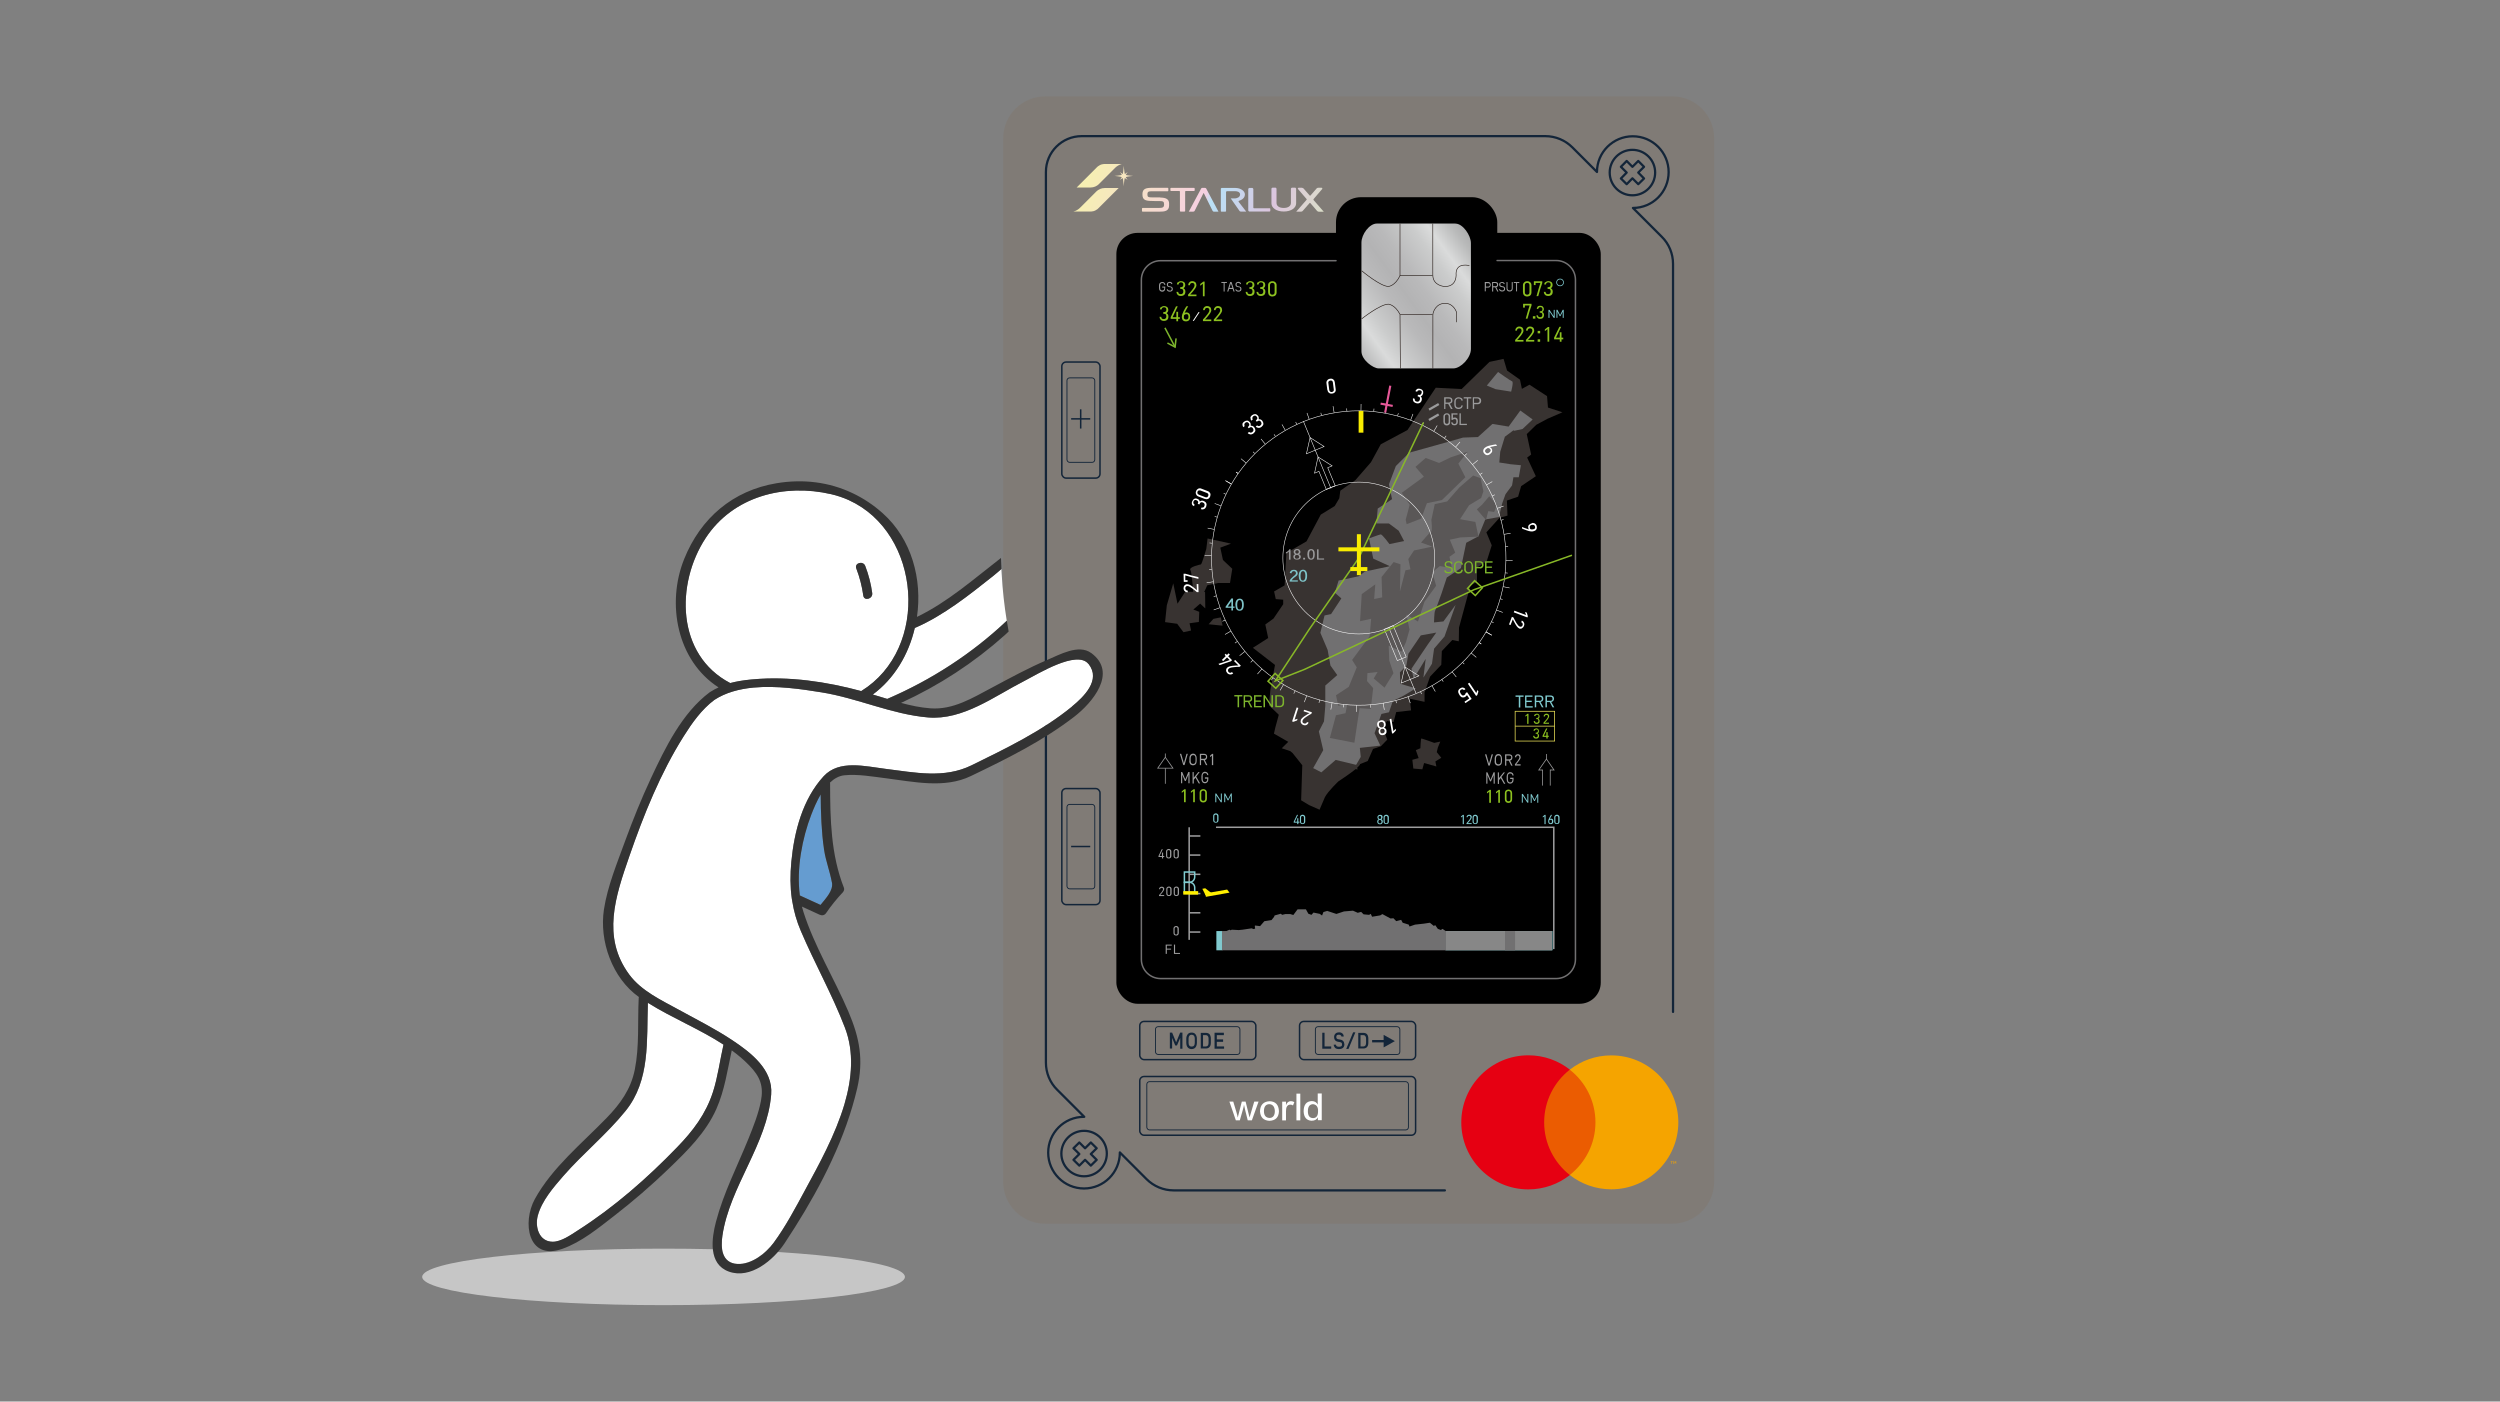 <?xml version="1.0" encoding="UTF-8"?><svg id="_圖層_1" xmlns="http://www.w3.org/2000/svg" xmlns:xlink="http://www.w3.org/1999/xlink" viewBox="0 0 330 185"><rect x="0" y="0" width="330" height="185" fill="#808080" stroke="none"/><defs><clipPath id="clippath"><path d="m174.43,33.66h-21.44c-1.21,0-2.19.98-2.19,2.19v90.62c0,1.39,1.13,2.52,2.52,2.52h52.37c1.26,0,2.29-1.03,2.29-2.29V35.9c0-1.24-1.01-2.24-2.24-2.24h-13.74v-4.66c0-2.62-2.12-4.75-4.75-4.75h-8.07c-2.62,0-4.75,2.12-4.75,4.75v4.66h-.02Z" style="fill:none;"/></clipPath><clipPath id="clippath-1"><path d="m150.18,81.44l37.14,21.54,21.54-37.14-37.14-21.54s-21.54,37.14-21.54,37.14Zm45.97,1.96c-5.39,9.29-17.29,12.45-26.57,7.05-9.29-5.39-12.45-17.29-7.05-26.57,5.39-9.29,17.29-12.45,26.57-7.05,9.29,5.39,12.45,17.29,7.05,26.57Z" style="fill:none;"/></clipPath><linearGradient id="_未命名漸層_10" x1="144.39" y1="915.62" x2="175.89" y2="903.73" gradientTransform="translate(0 937.34) scale(1 -1)" gradientUnits="userSpaceOnUse"><stop offset="0" stop-color="#f6efb3"/><stop offset=".45" stop-color="#f6cfe1"/><stop offset=".48" stop-color="#b9e1f7"/><stop offset=".71" stop-color="#dcc5de"/><stop offset="1" stop-color="#dbeac0"/></linearGradient><linearGradient id="_未命名漸層_10-2" x1="143.88" y1="914.23" x2="175.36" y2="902.33" xlink:href="#_未命名漸層_10"/><linearGradient id="_未命名漸層_10-3" x1="145.09" y1="917.48" x2="176.58" y2="905.58" xlink:href="#_未命名漸層_10"/><linearGradient id="_未命名漸層_10-4" x1="145.44" y1="918.4" x2="176.94" y2="906.5" xlink:href="#_未命名漸層_10"/><linearGradient id="_未命名漸層_10-5" x1="146.05" y1="920.03" x2="177.55" y2="908.13" xlink:href="#_未命名漸層_10"/><linearGradient id="_未命名漸層_10-6" x1="146.41" y1="920.94" x2="177.89" y2="909.04" xlink:href="#_未命名漸層_10"/><linearGradient id="_未命名漸層_10-7" x1="144.56" y1="916.05" x2="176.05" y2="904.15" xlink:href="#_未命名漸層_10"/><linearGradient id="_未命名漸層_10-8" x1="143.99" y1="914.55" x2="175.47" y2="902.65" xlink:href="#_未命名漸層_10"/><linearGradient id="_未命名漸層_10-9" x1="142.89" y1="911.64" x2="174.37" y2="899.74" xlink:href="#_未命名漸層_10"/><linearGradient id="_未命名漸層_10-10" x1="144.38" y1="915.59" x2="175.87" y2="903.69" xlink:href="#_未命名漸層_10"/><linearGradient id="_未命名漸層_11" x1="-2398.86" y1="138.43" x2="-2383.88" y2="117.78" gradientTransform="translate(58.83 2430.35) rotate(90) scale(1 -1)" gradientUnits="userSpaceOnUse"><stop offset="0" stop-color="#9d9d9e"/><stop offset=".05" stop-color="#a4a4a5"/><stop offset=".14" stop-color="#b9baba"/><stop offset=".24" stop-color="#dadbdb"/><stop offset=".31" stop-color="#cbcccc"/><stop offset=".45" stop-color="#b9b9ba"/><stop offset=".54" stop-color="#b3b3b4"/><stop offset=".62" stop-color="#b9b9ba"/><stop offset=".74" stop-color="#cbcccc"/><stop offset=".81" stop-color="#dadbdb"/><stop offset="1" stop-color="#9d9d9e"/></linearGradient></defs><g><path d="m137.95,12.72h82.79c3.05,0,5.53,2.47,5.53,5.53v137.75c0,3.05-2.47,5.53-5.53,5.53h-82.79c-3.05,0-5.53-2.47-5.53-5.53V18.26c0-3.05,2.47-5.53,5.53-5.53v-.02Z" style="fill:#807b76;"/><rect x="147.36" y="30.74" width="63.94" height="101.76" rx="2.8" ry="2.8"/><rect x="176.35" y="26.03" width="21.29" height="26.73" rx="3.3" ry="3.3"/><circle cx="215.48" cy="22.78" r="3" style="fill:none; stroke:#132539; stroke-linecap:round; stroke-linejoin:round; stroke-width:.3px;"/><path d="m220.84,133.57V34.83c0-1.34-.53-2.64-1.49-3.58l-3.8-3.8c2.61,0,4.71-2.12,4.71-4.73s-2.12-4.73-4.73-4.73-4.73,2.11-4.73,4.71l-3.24-3.24c-.95-.95-2.24-1.49-3.58-1.49h-61.19c-2.62,0-4.73,2.12-4.73,4.73v117.57c0,1.34.53,2.64,1.49,3.58l3.57,3.57h-.03c-2.62,0-4.73,2.12-4.73,4.73s2.12,4.73,4.73,4.73,4.73-2.12,4.73-4.73v-.03l3.52,3.52c.95.95,2.24,1.49,3.58,1.49h35.8" style="fill:none; stroke:#132539; stroke-linecap:round; stroke-linejoin:round; stroke-width:.3px;"/><circle cx="143.1" cy="152.27" r="3" style="fill:none; stroke:#132539; stroke-linecap:round; stroke-linejoin:round; stroke-width:.3px;"/><rect x="140.16" y="47.79" width="5.04" height="15.32" rx=".56" ry=".56" style="fill:none; stroke:#132539; stroke-linecap:round; stroke-linejoin:round; stroke-width:.2px;"/><rect x="140.84" y="49.88" width="3.67" height="11.15" rx=".35" ry=".35" style="fill:none; stroke:#132539; stroke-linecap:round; stroke-linejoin:round; stroke-width:.12px;"/><rect x="140.16" y="104.09" width="5.04" height="15.32" rx=".56" ry=".56" style="fill:none; stroke:#132539; stroke-linecap:round; stroke-linejoin:round; stroke-width:.2px;"/><rect x="140.84" y="106.18" width="3.67" height="11.15" rx=".35" ry=".35" style="fill:none; stroke:#132539; stroke-linecap:round; stroke-linejoin:round; stroke-width:.12px;"/><polygon points="144.76 153.1 143.99 152.33 144.76 151.57 143.99 150.81 143.23 151.57 142.47 150.81 141.7 151.57 142.47 152.33 141.7 153.1 142.47 153.86 143.23 153.1 143.99 153.86 144.76 153.1" style="fill:none; stroke:#132539; stroke-linecap:round; stroke-linejoin:round; stroke-width:.3px;"/><polygon points="217.01 23.56 216.25 22.78 217.01 22.02 216.25 21.25 215.48 22.02 214.72 21.25 213.96 22.02 214.72 22.78 213.96 23.56 214.72 24.31 215.48 23.54 216.25 24.31 217.01 23.56" style="fill:none; stroke:#132539; stroke-linecap:round; stroke-linejoin:round; stroke-width:.3px;"/><line x1="141.39" y1="111.74" x2="143.91" y2="111.74" style="fill:none; stroke:#132539; stroke-miterlimit:10; stroke-width:.2px;"/><g><line x1="141.39" y1="55.29" x2="143.91" y2="55.29" style="fill:none; stroke:#132539; stroke-miterlimit:10; stroke-width:.2px;"/><line x1="142.65" y1="54.03" x2="142.65" y2="56.57" style="fill:none; stroke:#132539; stroke-miterlimit:10; stroke-width:.2px;"/></g><rect x="150.45" y="134.83" width="15.32" height="5.04" rx=".56" ry=".56" style="fill:none; stroke:#132539; stroke-linecap:round; stroke-linejoin:round; stroke-width:.2px;"/><rect x="152.52" y="135.52" width="11.15" height="3.67" rx=".35" ry=".35" style="fill:none; stroke:#132539; stroke-linecap:round; stroke-linejoin:round; stroke-width:.12px;"/><rect x="171.54" y="134.83" width="15.32" height="5.04" rx=".56" ry=".56" style="fill:none; stroke:#132539; stroke-linecap:round; stroke-linejoin:round; stroke-width:.2px;"/><rect x="173.63" y="135.52" width="11.15" height="3.67" rx=".35" ry=".35" style="fill:none; stroke:#132539; stroke-linecap:round; stroke-linejoin:round; stroke-width:.12px;"/><g><path d="m156.09,138.43h-.3v-1.43l-.43,1h-.23l-.41-1v1.41h-.3v-2.11h.3l.53,1.29.53-1.29h.3v2.11l.02.02Z" style="fill:#132539;"/><path d="m156.77,138.25c-.12-.15-.18-.35-.18-.6v-.56c0-.22.07-.41.18-.56.13-.17.3-.23.53-.23s.4.08.51.23.18.35.18.56v.56c0,.25-.07.45-.18.6-.12.15-.28.22-.51.23-.23,0-.41-.08-.53-.23Zm.12-1.16v.56c0,.17.03.28.1.37s.17.13.32.13c.27,0,.4-.17.4-.5v-.56c0-.15-.03-.27-.1-.37-.07-.08-.17-.13-.3-.13-.15,0-.25.05-.32.13-.07.1-.1.22-.1.37Z" style="fill:#132539;"/><path d="m158.5,138.43v-2.09h.7c.2,0,.35.07.46.18.1.13.17.32.17.56v.56c0,.25-.05.43-.17.56-.1.13-.27.2-.46.2h-.7v.02Zm.3-1.79v1.49h.4c.1,0,.18-.05.25-.13.05-.08.08-.2.08-.35v-.56c0-.15-.03-.25-.1-.33-.05-.08-.13-.12-.23-.12,0,0-.4,0-.4,0Z" style="fill:#132539;"/><path d="m160.32,138.43v-2.11h1.23v.32h-.93v.56h.83v.32h-.83v.61h.96v.3h-1.28.02Z" style="fill:#132539;"/></g><g><g><path d="m174.54,138.43v-2.11h.3v1.81h.88v.3h-1.18Z" style="fill:#132539;"/><path d="m176.27,136.45c.1-.12.27-.17.5-.18.17,0,.32.05.43.15s.17.23.17.4h-.3s-.03-.13-.1-.17c-.05-.03-.13-.07-.22-.07-.13,0-.23.02-.28.07s-.08.13-.08.23.02.18.08.23c.05.05.18.08.37.1.18.02.33.08.45.2.1.1.15.25.17.45,0,.18-.07.35-.18.45s-.3.17-.53.17-.41-.05-.53-.17c-.1-.12-.17-.27-.17-.41h.3c0,.18.13.27.4.27.12,0,.22-.02.3-.07.07-.03.1-.12.1-.23s-.03-.2-.1-.25c-.05-.03-.18-.08-.4-.1-.2-.03-.35-.12-.43-.22s-.12-.23-.12-.4c0-.18.05-.33.17-.45h.02Z" style="fill:#132539;"/><path d="m177.7,138.46l.91-2.19h.3l-.91,2.19h-.3Z" style="fill:#132539;"/><path d="m179.29,138.43v-2.09h.7c.2,0,.35.07.46.18.1.13.17.32.17.56v.56c0,.25-.05.43-.17.56-.1.13-.27.2-.46.2h-.7v.02Zm.3-1.79v1.49h.4c.1,0,.18-.05.25-.13.05-.08.08-.2.08-.35v-.56c0-.15-.03-.25-.1-.33-.05-.08-.13-.12-.23-.12,0,0-.4,0-.4,0Z" style="fill:#132539;"/></g><polygon points="184.12 137.43 182.64 136.6 182.64 137.28 181.12 137.28 181.12 137.6 182.64 137.6 182.64 138.26 184.12 137.43" style="fill:#132539;"/></g><rect x="150.45" y="142.1" width="36.41" height="7.75" rx=".56" ry=".56" style="fill:none; stroke:#132539; stroke-linecap:round; stroke-linejoin:round; stroke-width:.2px;"/><rect x="151.38" y="142.78" width="34.53" height="6.37" rx=".35" ry=".35" style="fill:none; stroke:#132539; stroke-linecap:round; stroke-linejoin:round; stroke-width:.12px;"/><g style="clip-path:url(#clippath);"><g><g><path d="m189.6,101.16l-.13-.65.78-.48-.6-.75.15-.61.32-.78-.8.17s-1.64-.6-1.71-.58-.12,1.29-.12,1.29l-.6.25.37,1.05-.83.22.13,1.16,1.19.1.23-.83,1.61.45Z" style="fill:#383331;"/><path d="m155.39,82.34c.07.12.83,1.11.83,1.11l1-.22-.2-.96,1.23-.17.05-1.34-.78-.3.9-.78.68.63-.03-2.16-2.61-.05-1.03,1.59-.56-2.69-.85,2.9-.23,2.22,1.61.22v-.02Z" style="fill:#383331;"/><polygon points="161.38 82.59 161.15 81.49 160.17 81.69 159.54 82.4 161.38 82.59" style="fill:#383331;"/><path d="m158.75,78.59l.61-1.33,1.39-.3h1.61l.3-1.88-1.23-1.16-.35-1.63,1.41-.53-3.09-.68-.17,1.38s-.58,2.01-.71,2.04-1.64.35-1.39.75.41,3.6.41,3.6l1.19-.25v-.02Z" style="fill:#383331;"/><path d="m204.33,53.78l-.12-1.49-2.32-1.51-1,.55-.25-1.21-1.71-1.21-.46-1.54-1.86.4-3.67,3.58-3.42-.17-3.73,5.58-3.53,1.89-1.29,2.36-2.06,2.37-1.99,1.39-.13,1-.61,1.03-1.84,1.13-1.88,3.53-2.66,1.53-.23,4.28-1.39.8.22,1.01.98.08v.6l-1.28,1.89-1.08.78.38,1.79-2.02,1.29,2.92,2.26-.61,3.3-.18,2.04,1.29,1.24-.46,1.69-.18.8,1.89,1.08-.86.85,1.13.38.3.25,1.28,1.61-.15,4.63,1.05.63,1.38.61.71-1.66c.43-.81,1.79-2.09,1.79-2.09,0,0,1.43-.93,2.27-1.61l.25.05-.05-.23c.23-.22.38-.38.38-.48l1.01-.41.7-1.59,1.03-.35.85-.88-.63-1.66.6-.8.86.13.35-1.31,1.96-.22-.18-1.54,1.96.41v-1.24l.73-2.09,1.48-1.56.07-1.81,1.38-1.46.86.17.03-1.81,1.51-5.58.86-.46v-1.88l1.29-.85.66-2.09-.71-1.71,1.74-1.93,1.05-.28-.08-1.99,1.48-.51.4-1.39,1.94-1.31-1.15-2.46.53-.4-.58-2.7,1.26-1.23,1.49-.8,1.96-.85-1.93-.63.05-.02Z" style="fill:#383331;"/><path d="m199.47,51.7s.35-1.29.13-1.36-1.86-1.24-1.86-1.24l-1.48,1.79,1.15.48,2.07.33h-.02Z" style="fill:#717071;"/><path d="m199.89,56.86l1.08-.23,1.34-1.26-1.63-1.18-1.54,2.12-2.14-.35-1.91,1.73-1.97.07-2.99.85-4.12,1.15-1.76,1.76-.91,2.41.41,1.96-1.89,1.24-.18,1.97h1.66l1.29.96.71,1.36-1.93.4s-.96-1.31-1.16-1.28-1.54.53-1.54.53l.56,2.67,2.19,1-3.29.7-.83.63-2.64.56-.5,1.61.86.75-1.36,2.07-.86.18-.55,2.29.96,2.26.37,2.06.9,1.26-1.58,1.38v2.69l-.17,2.04-.68,1.33.58,2.47-1.33,2.37,1.08.56,1.89-1.64,2.7.65.61-1.05-.12-1.19,2.7-.3-.76-1.64.91-2.54,1-.22.51-1.49,1.44-.71,1.58-.96-2.04-.6-.05-1.51.85-.88.27-1.58,1.64-2.42,2.04-.37-1.1,1.54-2.17,3.22.28,1.33,1.59-2.62-.3,2.47,1.13-1.83.28-1.99,1.38-1.61,1.46-4.17-1.61,2.19-1.24.13s.03-1.33.13-1.51.88-2.36.88-2.36l.68-2.06,1.86-1.24.7-3.34,1.61-.86.91-2.22,1.79-.32.45-1.83.43-1.19.86-1.15.18-1.08h.71l.28-1.59-1.36-.13-1.49-.23.12-1.41.61-1.99,1.15-.86.05.07Z" style="fill:#717071;"/><polygon points="194.94 67.24 196.15 68.65 196.45 67.47 197.23 67.58 197.59 66.67 196.58 65.51 195.64 66.61 194.94 67.24" style="fill:#5a5757;"/><path d="m192.73,68.53l1.19-1.84,1.59-.96.3-.88-.37-1.73-.98-.35-1.81,1.56-1.63,1.86-1.63.35-.45,2.09s.17,1.43-.02,1.53-1.34,1.46-1.34,1.46l1.49.53-2.42.51-.75,1.13.28,1.36-.66.13-.73,2.79.07-3.58-.9-.3-1.59,1.97.08,2.69-1.06.22.15-1.94-1.79,1.29-.22,3.58,1.46-.32-.2,2.31-2.31,3.12.61.98-1.05,2.57-1.69,1.11.3,1.39,1.19-.25-.23,1.23-1.26.27-.81,3,3.24.63.68-4.56,1.48.1.32-2.75-.81-.93.05-1.05,1.34-.15-.51.86,1.43,1.21,1.18-1.91-.56-1.68-.07-1.97,1.69.81.6-1.29.46-1.63-.25-1.19-.17-.78,1.53.91.86-2.61,1.54-2.11-.51-1.79,1-.81,1.59.27-.32-1.49.76-.55-.71-1.71,1.39-.3,2.39-.1-.41-1.94-2.09-.38h.05Z" style="fill:#5a5757;"/><polygon points="187.6 68.45 188.35 66.42 190.33 66.01 193.43 63 192.5 61.2 193.74 59.62 191.49 60.37 189.96 61.11 188.19 60.45 186.84 61.63 187.95 62.92 185.03 65.05 186.08 66.62 185.55 68.61 185.68 69.19 187.6 68.45" style="fill:#5a5757;"/></g><g><circle cx="179.36" cy="73.66" r="10.02" style="fill:none; stroke:#fff; stroke-miterlimit:10; stroke-width:.07px;"/><circle cx="179.34" cy="73.66" r="19.43" transform="translate(77.91 238.88) rotate(-80.78)" style="fill:none; stroke:#fff; stroke-miterlimit:10; stroke-width:.07px;"/><g style="clip-path:url(#clippath-1);"><g><line x1="161.77" y1="63.45" x2="196.91" y2="83.85" style="fill:none; stroke:#fff; stroke-miterlimit:10; stroke-width:.07px;"/><line x1="161.77" y1="63.45" x2="196.91" y2="83.85" style="fill:none; stroke:#fff; stroke-miterlimit:10; stroke-width:.07px;"/><line x1="163.81" y1="60.55" x2="194.87" y2="86.77" style="fill:none; stroke:#fff; stroke-miterlimit:10; stroke-width:.07px;"/><line x1="166.45" y1="57.94" x2="192.23" y2="89.36" style="fill:none; stroke:#fff; stroke-miterlimit:10; stroke-width:.07px;"/><line x1="169.22" y1="56.03" x2="189.46" y2="91.28" style="fill:none; stroke:#fff; stroke-miterlimit:10; stroke-width:.07px;"/><line x1="172.52" y1="54.51" x2="186.16" y2="92.81" style="fill:none; stroke:#fff; stroke-miterlimit:10; stroke-width:.07px;"/><line x1="175.96" y1="53.61" x2="182.73" y2="93.7" style="fill:none; stroke:#fff; stroke-miterlimit:10; stroke-width:.07px;"/><line x1="179.66" y1="53.33" x2="179.04" y2="93.97" style="fill:none; stroke:#fff; stroke-miterlimit:10; stroke-width:.07px;"/><line x1="183.01" y1="53.66" x2="175.67" y2="93.66" style="fill:none; stroke:#fff; stroke-miterlimit:10; stroke-width:.07px;"/><line x1="186.51" y1="54.64" x2="172.17" y2="92.68" style="fill:none; stroke:#fff; stroke-miterlimit:10; stroke-width:.07px;"/><line x1="189.71" y1="56.17" x2="168.97" y2="91.13" style="fill:none; stroke:#fff; stroke-miterlimit:10; stroke-width:.07px;"/><line x1="192.72" y1="58.34" x2="165.98" y2="88.98" style="fill:none; stroke:#fff; stroke-miterlimit:10; stroke-width:.07px;"/><line x1="195.06" y1="60.76" x2="163.63" y2="86.55" style="fill:none; stroke:#fff; stroke-miterlimit:10; stroke-width:.07px;"/><line x1="196.98" y1="63.57" x2="161.7" y2="83.75" style="fill:none; stroke:#fff; stroke-miterlimit:10; stroke-width:.07px;"/><line x1="198.47" y1="66.8" x2="160.21" y2="80.51" style="fill:none; stroke:#fff; stroke-miterlimit:10; stroke-width:.07px;"/><line x1="199.4" y1="70.39" x2="159.28" y2="76.93" style="fill:none; stroke:#fff; stroke-miterlimit:10; stroke-width:.07px;"/><line x1="199.67" y1="73.99" x2="159.01" y2="73.33" style="fill:none; stroke:#fff; stroke-miterlimit:10; stroke-width:.07px;"/><line x1="199.27" y1="77.61" x2="159.41" y2="69.71" style="fill:none; stroke:#fff; stroke-miterlimit:10; stroke-width:.07px;"/><line x1="198.36" y1="80.84" x2="160.34" y2="66.46" style="fill:none; stroke:#fff; stroke-miterlimit:10; stroke-width:.07px;"/><line x1="163.16" y1="62.31" x2="195.52" y2="85.01" style="fill:none; stroke:#fff; stroke-miterlimit:10; stroke-width:.07px;"/><line x1="163.16" y1="62.31" x2="195.52" y2="85.01" style="fill:none; stroke:#fff; stroke-miterlimit:10; stroke-width:.07px;"/><line x1="165.4" y1="59.64" x2="193.28" y2="87.66" style="fill:none; stroke:#fff; stroke-miterlimit:10; stroke-width:.07px;"/><line x1="168.17" y1="57.33" x2="190.51" y2="89.97" style="fill:none; stroke:#fff; stroke-miterlimit:10; stroke-width:.07px;"/><line x1="171.03" y1="55.7" x2="187.65" y2="91.61" style="fill:none; stroke:#fff; stroke-miterlimit:10; stroke-width:.07px;"/><line x1="174.35" y1="54.49" x2="184.34" y2="92.81" style="fill:none; stroke:#fff; stroke-miterlimit:10; stroke-width:.07px;"/><line x1="177.76" y1="53.91" x2="180.92" y2="93.41" style="fill:none; stroke:#fff; stroke-miterlimit:10; stroke-width:.07px;"/><line x1="181.37" y1="53.94" x2="177.32" y2="93.37" style="fill:none; stroke:#fff; stroke-miterlimit:10; stroke-width:.07px;"/><line x1="184.58" y1="54.54" x2="174.1" y2="92.78" style="fill:none; stroke:#fff; stroke-miterlimit:10; stroke-width:.07px;"/><line x1="187.9" y1="55.77" x2="170.78" y2="91.55" style="fill:none; stroke:#fff; stroke-miterlimit:10; stroke-width:.07px;"/><line x1="190.89" y1="57.53" x2="167.81" y2="89.79" style="fill:none; stroke:#fff; stroke-miterlimit:10; stroke-width:.07px;"/><line x1="193.6" y1="59.88" x2="165.09" y2="87.43" style="fill:none; stroke:#fff; stroke-miterlimit:10; stroke-width:.07px;"/><line x1="195.67" y1="62.42" x2="163.01" y2="84.89" style="fill:none; stroke:#fff; stroke-miterlimit:10; stroke-width:.07px;"/><line x1="197.31" y1="65.31" x2="161.37" y2="82.01" style="fill:none; stroke:#fff; stroke-miterlimit:10; stroke-width:.07px;"/><line x1="198.47" y1="68.58" x2="160.21" y2="78.74" style="fill:none; stroke:#fff; stroke-miterlimit:10; stroke-width:.07px;"/><line x1="199.07" y1="72.13" x2="159.61" y2="75.19" style="fill:none; stroke:#fff; stroke-miterlimit:10; stroke-width:.07px;"/><line x1="199.02" y1="75.65" x2="159.66" y2="71.67" style="fill:none; stroke:#fff; stroke-miterlimit:10; stroke-width:.07px;"/><line x1="198.34" y1="79.13" x2="160.34" y2="68.17" style="fill:none; stroke:#fff; stroke-miterlimit:10; stroke-width:.07px;"/><line x1="197.16" y1="82.2" x2="161.52" y2="65.1" style="fill:none; stroke:#fff; stroke-miterlimit:10; stroke-width:.07px;"/></g></g><g><path d="m194.84,91.86l-1.08-1.61.2-.13.91,1.36.15-.4.13.2-.15.48-.15.1h-.02Z" style="fill:#fff;"/><path d="m193.68,91.4l.58.86-.83.55-.12-.18.63-.43-.3-.45s-.1.15-.22.23c-.1.07-.22.1-.37.08-.13,0-.27-.12-.4-.32-.12-.18-.18-.35-.17-.5.02-.13.1-.27.25-.37.17-.1.3-.15.43-.1.12.03.22.1.28.2l-.2.13s-.1-.1-.17-.12c-.07,0-.15,0-.23.07-.08.05-.12.12-.13.2,0,.08.03.18.12.33.08.12.15.18.22.22.07.03.15,0,.25-.05.07-.05.1-.08.13-.13.02-.03.03-.08.02-.12h0l.2-.13.02.02Z" style="fill:#fff;"/></g><g><path d="m201.63,81.51l-1.81-.68.08-.22,1.53.58-.12-.41.22.08.15.48-.07.17h.02Z" style="fill:#fff;"/><path d="m200.53,82.95c-.13-.05-.3-.22-.46-.5s-.3-.51-.38-.7l-.3.76-.2-.08.38-1.01.2.08c.08.18.22.41.38.71.17.28.32.45.45.5.08.03.17.03.23,0,.07-.02.12-.08.15-.17.03-.08.03-.17,0-.25-.03-.07-.1-.12-.18-.15l.08-.22c.13.05.22.13.28.27.07.13.07.28,0,.43-.05.15-.15.25-.27.32-.12.07-.27.07-.41,0h.05Z" style="fill:#fff;"/></g><path d="m202.18,69.04c.18-.03.33,0,.45.08s.2.22.22.37c.03.18,0,.32-.08.43s-.22.18-.41.22-.46,0-.8-.12-.53-.18-.63-.23l-.03-.23c.13.07.37.13.68.25.08.03.17.05.23.07-.03-.05-.07-.12-.08-.2-.03-.17,0-.3.1-.4s.22-.17.37-.2v-.03Zm.32.27s-.17-.05-.28-.03c-.08,0-.15.05-.22.1-.07.05-.08.15-.07.28,0,.1.07.17.13.2,0,0,.02,0,.03.02h.22c.13-.02.22-.05.27-.1.05-.05.07-.13.05-.25-.02-.1-.07-.18-.13-.22h0Z" style="fill:#fff;"/><g><path d="m183.75,96.82l-.32-1.91.23-.03.27,1.63.3-.32.03.23-.35.38-.18.03.02-.02Z" style="fill:#fff;"/><path d="m182.26,95.08c.17-.03.32,0,.43.08s.18.22.22.37c.02.13,0,.23-.03.32-.05.08-.1.15-.18.2.07.03.13.07.2.13s.1.15.12.27c.02.15,0,.27-.08.38s-.2.18-.35.2c-.17.03-.3,0-.41-.07-.1-.08-.17-.18-.2-.33-.02-.12,0-.22.03-.3s.08-.15.13-.18c-.08-.02-.15-.05-.22-.12-.07-.05-.12-.15-.13-.3-.03-.17,0-.32.08-.43s.22-.18.4-.22Zm.38.76s.05-.17.03-.27c0-.08-.05-.17-.12-.22-.07-.05-.15-.07-.27-.05-.12.02-.2.07-.23.15-.03.07-.05.15-.03.25,0,.1.05.18.12.25.05.05.15.08.27.07.12-.02.18-.07.23-.15v-.03Zm.13.65c0-.1-.05-.17-.1-.22-.05-.05-.13-.07-.23-.07-.12.02-.18.07-.22.13s-.03.15-.02.25c0,.08.05.15.1.18.05.05.13.05.23.03.08,0,.15-.05.2-.12.03-.07.05-.13.03-.22v.02Z" style="fill:#fff;"/></g><g><path d="m171.69,95.05c.05-.13.2-.3.48-.5.27-.18.5-.32.68-.41l-.78-.25.07-.2,1.03.33-.07.2c-.18.08-.41.23-.68.41-.28.18-.43.35-.48.48-.03.08-.03.17,0,.23s.08.12.18.15c.08.03.17.03.25,0,.07-.03.12-.1.15-.18l.22.07c-.05.13-.13.23-.25.3-.13.07-.27.08-.43.03-.15-.05-.25-.13-.32-.25s-.08-.27-.02-.41h-.03Z" style="fill:#fff;"/><path d="m170.56,95.22l.6-1.84.22.07-.5,1.56.4-.13-.07.22-.48.18s-.17-.05-.17-.05Z" style="fill:#fff;"/></g><g><path d="m162.02,88.11c.1-.1.32-.18.65-.22.32-.03.58-.05.8-.05l-.58-.58.15-.15.75.76-.15.15c-.2,0-.46,0-.8.05-.33.03-.55.1-.65.2-.07.07-.1.13-.1.22,0,.07.02.15.08.22s.13.1.22.1.15-.03.22-.1l.17.17c-.1.1-.22.15-.37.15s-.28-.05-.4-.17c-.1-.12-.17-.23-.17-.37s.05-.27.17-.38h.02Z" style="fill:#fff;"/><path d="m160.84,87.63l1.48-.5-.35-.35-.51.5-.17-.17.51-.5-.15-.17.15-.15.15.17.22-.22.17.17-.22.22.51.51-.15.15-1.49.5-.17-.17h.02Z" style="fill:#fff;"/></g><g><path d="m156.77,77.13c.15,0,.35.08.61.28.27.18.46.37.61.5l-.03-.81h.22l.03,1.06h-.22c-.15-.13-.35-.3-.63-.5-.27-.2-.46-.3-.61-.3-.1,0-.17.03-.22.08s-.08.12-.07.22c0,.1.03.17.1.23.07.05.13.08.22.07v.23c-.13,0-.25-.03-.37-.13s-.17-.23-.18-.4c0-.15.03-.28.12-.38s.22-.17.38-.17l.03.02Z" style="fill:#fff;"/><path d="m156.74,76.81h-.48l-.03-1.08h.22c.48.15,1.06.3,1.74.45v.23c-.65-.15-1.23-.3-1.73-.45v.63h.3v.23l-.02-.02Z" style="fill:#fff;"/></g><g><path d="m157.37,66.61c-.07-.13-.07-.27,0-.43.07-.15.15-.27.27-.33.12-.07.25-.07.41,0,.15.05.25.15.3.28,0,.02,0,.05.02.08.02-.02.05-.05.07-.05.12-.08.27-.1.45-.03.15.07.27.15.33.28.07.13.05.28,0,.45-.07.18-.17.3-.32.35-.13.05-.25.05-.38,0q-.09-.03,0,0l.08-.22s.15.03.22,0,.13-.1.17-.22c.03-.1.03-.18,0-.27-.05-.07-.12-.13-.2-.17-.12-.05-.2-.05-.28-.02-.07.03-.13.12-.2.28h0l-.2-.08v-.03c.05-.12.07-.22.03-.28-.02-.07-.1-.13-.22-.18-.1-.03-.17-.03-.23,0s-.12.1-.15.18-.03.17,0,.25c.03.07.08.12.15.15l-.08.22c-.12-.05-.22-.13-.27-.25l.03.03Z" style="fill:#fff;"/><path d="m159.03,65.86l-.86-.33c-.13-.05-.23-.15-.28-.28-.07-.13-.07-.28,0-.43.05-.15.15-.25.28-.32.13-.05.25-.07.4,0l.86.33c.15.05.25.15.32.28.05.12.05.27,0,.41s-.15.27-.28.33-.27.07-.41,0h-.02Zm-.78-.56l.86.33c.08.03.17.03.23,0s.12-.1.15-.18.03-.15,0-.23c-.03-.07-.08-.12-.18-.15l-.86-.33s-.15-.03-.23,0c-.07.03-.12.08-.15.17s-.03.17,0,.23.08.12.17.15l.02.02Z" style="fill:#fff;"/></g><g><path d="m163.99,56.05c0-.15.08-.27.22-.38.13-.1.27-.15.4-.15s.25.07.37.2c.1.12.13.25.12.4,0,.02,0,.05-.02.08h.08c.15,0,.28.05.4.2.1.13.15.27.15.41,0,.13-.1.27-.23.38-.15.12-.3.17-.45.15-.13-.02-.25-.08-.33-.18q-.06-.07,0,0l.18-.15s.12.1.2.1.17-.02.25-.1c.08-.07.12-.15.13-.23,0-.08-.03-.17-.08-.25-.07-.1-.15-.15-.23-.15s-.18.03-.32.15h0l-.13-.17h.03c.1-.1.17-.18.18-.25s0-.17-.1-.27c-.07-.08-.13-.12-.2-.12s-.15.02-.23.08c-.07.05-.12.13-.13.22,0,.08,0,.15.05.22l-.18.15c-.08-.1-.12-.22-.1-.35h-.02Z" style="fill:#fff;"/><path d="m165.05,55.19c0-.15.08-.27.22-.38.13-.1.27-.15.4-.15s.25.07.37.2c.1.12.13.25.12.4,0,.02,0,.05-.02.08h.08c.15,0,.28.05.4.2.1.13.15.27.15.41,0,.13-.1.27-.23.38-.15.12-.3.17-.45.15-.13-.02-.25-.08-.33-.18q-.06-.07,0,0l.18-.15s.12.1.2.1.17-.02.25-.1c.08-.07.12-.15.13-.23,0-.08-.03-.17-.08-.25-.07-.1-.15-.15-.23-.15s-.18.03-.32.15h0l-.13-.17s.02,0,.03-.02c.1-.08.17-.17.18-.23s0-.17-.1-.27c-.07-.08-.13-.12-.2-.12s-.15.02-.23.08c-.07.05-.12.13-.13.22,0,.08,0,.15.05.22l-.18.15c-.08-.1-.12-.22-.1-.35h-.02Z" style="fill:#fff;"/></g><path d="m175.21,51.5l-.12-.93c-.02-.13.02-.27.12-.38.08-.12.22-.18.38-.2.15-.02.3,0,.4.1.12.08.17.2.2.35l.12.93c.02.17,0,.3-.1.4-.08.1-.22.17-.37.18-.17.02-.3,0-.41-.1-.12-.08-.18-.2-.2-.37l-.02.02Zm.13-.96l.12.93c0,.1.05.17.12.22.07.05.13.07.23.05.08,0,.15-.05.2-.1.05-.05.07-.13.05-.23l-.12-.93c0-.08-.05-.15-.1-.2s-.13-.07-.22-.05c-.08,0-.17.05-.22.1-.05.07-.07.13-.07.22Z" style="fill:#fff;"/><path d="m187.02,51.37c.12-.08.27-.08.43-.05.17.05.28.12.35.23.08.12.08.25.05.41-.05.15-.13.27-.25.33-.02,0-.05.02-.08.03.02,0,.05.03.07.07.1.12.12.27.07.45-.05.17-.13.28-.27.35-.12.07-.27.08-.45.03-.18-.05-.32-.15-.38-.27s-.07-.25-.05-.38q.01-.09,0,0l.23.07s0,.15.03.22c.03.07.12.12.23.15.1.03.18.02.27-.03.07-.05.12-.12.15-.22.03-.12.03-.2,0-.28-.03-.07-.13-.13-.3-.17h0l.05-.2h.03c.13.03.22.03.28,0s.12-.1.17-.23c.03-.1.02-.17,0-.23s-.1-.1-.2-.13c-.08-.02-.17-.02-.25.02-.07.03-.12.08-.13.17l-.23-.07c.03-.12.12-.22.23-.3l-.05.03Z" style="fill:#fff;"/><path d="m196.05,59.07c.15-.12.38-.22.71-.28.33-.07.56-.12.71-.13l.15.18c-.15,0-.38.05-.7.12-.08.02-.18.03-.27.07.07.02.15.07.2.13.1.12.13.23.12.37,0,.13-.1.25-.25.38s-.3.18-.43.17c-.13,0-.25-.08-.37-.22s-.15-.27-.13-.41c.02-.13.1-.27.25-.38v.02Zm.15.18c-.08.07-.15.13-.17.22-.02.07,0,.17.08.25.07.08.13.12.22.12.07,0,.17-.03.27-.12.08-.07.15-.15.17-.22.02-.07,0-.15-.08-.23-.07-.08-.15-.13-.27-.12h-.07s-.1.07-.13.1h-.02Z" style="fill:#fff;"/><g><polygon points="172.45 59.9 172.93 57.76 174.78 58.94 172.45 59.9" style="fill:none; stroke:#fff; stroke-miterlimit:10; stroke-width:.07px;"/><g><line x1="172.04" y1="55.59" x2="175.69" y2="64.48" style="fill:none; stroke:#fff; stroke-miterlimit:10; stroke-width:.07px;"/><polygon points="175.08 64.61 174.1 62.22 173.52 62.46 173.98 60.32 175.84 61.49 175.26 61.74 176.25 64.13 175.08 64.61" style="fill:none; stroke:#fff; stroke-miterlimit:10; stroke-width:.07px;"/></g></g><g><polygon points="184.95 90.17 185.43 88.03 187.29 89.21 184.95 90.17" style="fill:none; stroke:#fff; stroke-miterlimit:10; stroke-width:.07px;"/><g><line x1="183.31" y1="82.82" x2="186.91" y2="91.5" style="fill:none; stroke:#fff; stroke-miterlimit:10; stroke-width:.07px;"/><rect x="183.54" y="82.65" width="1.26" height="4.48" transform="translate(-18.46 76.83) rotate(-22.47)" style="fill:none; stroke:#fff; stroke-miterlimit:10; stroke-width:.07px;"/></g></g></g><rect x="179.34" y="54.24" width=".63" height="2.87" style="fill:#f8ec00;"/><g><g><path d="m190.63,53.98v-1.54h.63c.13,0,.25.03.33.1.08.07.13.18.13.33s-.05.25-.15.32c-.07.05-.13.08-.2.1l.38.7h-.22l-.37-.68h-.37v.68h-.18Zm.18-.85h.45s.15-.02.2-.07c.05-.03.07-.1.07-.2s-.03-.17-.08-.2c-.05-.03-.13-.05-.23-.05h-.4v.51Z" style="fill:#9b9b9c;"/><path d="m192.93,52.55c.1.08.15.2.15.33h-.18s-.03-.15-.1-.2-.15-.08-.27-.08-.22.03-.28.1c-.07.07-.1.17-.1.3v.41c0,.13.03.23.1.3s.17.1.28.1.2-.03.27-.08c.07-.05.1-.13.1-.22h.18c0,.13-.05.25-.15.35-.1.08-.23.13-.4.13s-.3-.05-.41-.15c-.1-.1-.15-.25-.15-.41v-.41c0-.17.05-.3.15-.41.1-.1.25-.17.41-.17s.3.05.4.13v-.02Z" style="fill:#9b9b9c;"/><path d="m193.18,52.43h1.03v.17h-.41v1.38h-.18v-1.38h-.41v-.17h-.02Z" style="fill:#9b9b9c;"/><path d="m195.04,53.35h-.45v.63h-.18v-1.54h.65c.13,0,.23.03.33.12.08.08.13.2.13.35,0,.13-.05.25-.13.33s-.2.12-.33.12h-.02Zm-.45-.17h.4c.08,0,.17-.02.23-.07.07-.05.08-.12.08-.22s-.03-.18-.1-.23c-.07-.05-.13-.07-.22-.07h-.41v.58h.02Z" style="fill:#9b9b9c;"/></g><g><path d="m190.53,55.7v-.75c0-.12.05-.22.13-.28.08-.08.18-.12.32-.12s.23.03.32.12.12.17.12.3v.75c0,.13-.03.23-.12.32-.08.07-.18.12-.32.12s-.23-.03-.32-.12-.12-.18-.12-.32l-.02-.02Zm.2-.75v.75s.02.13.07.18c.05.03.1.07.18.07.07,0,.13-.02.17-.07.03-.03.07-.1.07-.18v-.75s-.02-.13-.07-.17c-.03-.05-.1-.07-.17-.07s-.13.02-.18.07c-.05.05-.07.1-.07.17Z" style="fill:#9b9b9c;"/><path d="m191.59,55.39v-.83h.8v.17h-.6v.43s.13-.05.25-.05c.1,0,.2.03.28.1.08.07.12.2.12.4,0,.18-.03.32-.12.4-.07.08-.18.13-.33.13s-.27-.03-.33-.12c-.07-.08-.1-.17-.1-.27h.18s.02.1.07.15c.03.03.1.05.18.07.07,0,.13-.03.18-.08s.07-.13.07-.27c0-.12-.02-.18-.05-.23s-.1-.07-.18-.07c-.07,0-.1,0-.15.03-.03,0-.05.03-.07.07h-.18l-.02-.03Z" style="fill:#9b9b9c;"/><path d="m192.65,56.1v-1.54h.18v1.38h.8v.17h-1,.02Z" style="fill:#9b9b9c;"/></g><rect x="188.53" y="53.55" width="1.48" height=".3" transform="translate(-1.59 101.43) rotate(-29.88)" style="fill:#9b9b9c;"/><rect x="188.52" y="54.93" width="1.48" height=".3" transform="translate(-2.28 101.6) rotate(-29.88)" style="fill:#9b9b9c;"/></g><g><polyline points="207.5 73.29 194.61 77.82 172.19 88.36 168.35 89.87 172.82 83.07 179.36 73.66 187.9 55.77" style="fill:none; stroke:#88b827; stroke-miterlimit:10; stroke-width:.2px;"/><rect x="167.67" y="89.18" width="1.39" height="1.39" transform="translate(-11.46 153.82) rotate(-47.67)" style="fill:none; stroke:#88b827; stroke-miterlimit:10; stroke-width:.2px;"/><rect x="194" y="76.93" width="1.39" height="1.39" transform="translate(6.2 169.29) rotate(-47.67)" style="fill:none; stroke:#88b827; stroke-miterlimit:10; stroke-width:.2px;"/><g><path d="m190.81,74.19c.1-.08.23-.13.41-.13.15,0,.27.03.37.1s.13.15.13.27h-.2s-.03-.12-.08-.15c-.05-.03-.13-.05-.22-.05-.13,0-.22.02-.27.07-.05.03-.07.1-.07.2,0,.08.02.13.07.18s.15.07.32.1c.17.02.28.07.38.13.08.07.13.17.13.33,0,.13-.05.25-.15.33s-.23.12-.43.12-.35-.03-.43-.12-.13-.17-.13-.28h.2s.03.12.1.17c.07.03.15.05.28.05.12,0,.2-.02.27-.07.07-.03.1-.12.1-.2s-.03-.17-.08-.2c-.05-.03-.17-.07-.35-.1s-.3-.07-.37-.15c-.07-.07-.1-.17-.1-.3s.05-.23.13-.32l-.02.02Z" style="fill:#7db52d;"/><path d="m192.95,74.19c.1.1.15.2.15.35h-.2c0-.08-.03-.17-.1-.22-.07-.05-.15-.08-.27-.08-.13,0-.23.03-.3.12-.07.07-.1.18-.1.3v.43c0,.13.03.23.1.32.07.07.17.1.28.1s.22-.03.28-.08c.07-.05.1-.13.1-.23h.2c0,.15-.05.27-.15.37s-.23.13-.41.15c-.17,0-.32-.05-.43-.17-.1-.1-.17-.25-.17-.43v-.43c0-.18.05-.32.17-.43s.25-.17.43-.17c.17,0,.32.05.41.13v-.02Z" style="fill:#7db52d;"/><path d="m193.28,75.1v-.45c0-.17.05-.3.17-.41s.25-.18.41-.17c.18,0,.32.05.41.17s.15.25.17.43v.45c0,.18-.05.33-.17.43-.1.1-.25.15-.41.17-.17,0-.32-.05-.43-.17-.1-.1-.17-.25-.17-.43l.02-.02Zm.2-.45v.45c0,.13.03.23.1.32.07.07.17.1.28.1s.22-.03.28-.1.1-.17.1-.32v-.45c0-.12-.03-.22-.1-.3s-.17-.12-.28-.12-.22.03-.28.12c-.07.07-.1.17-.12.3h.02Z" style="fill:#7db52d;"/><path d="m195.35,75.02h-.46v.65h-.2v-1.59h.66c.13,0,.25.03.35.12.08.08.13.2.13.37,0,.15-.05.25-.13.35-.08.08-.2.13-.35.13v-.02Zm-.46-.18h.41c.1,0,.17-.02.23-.07.07-.05.1-.12.1-.22,0-.12-.03-.18-.1-.23s-.13-.07-.22-.07h-.43v.6-.02Z" style="fill:#7db52d;"/><path d="m196.02,75.68v-1.59h1v.18h-.8v.51h.71v.18h-.71v.55h.83v.18h-1.03v-.02Z" style="fill:#7db52d;"/></g><g><path d="m162.93,91.75h1.06v.18h-.43v1.43h-.2v-1.43h-.43s0-.18,0-.18Z" style="fill:#7db52d;"/><path d="m164.16,93.36v-1.59h.65c.15,0,.27.03.35.12.08.07.13.18.13.33s-.05.27-.15.33c-.07.05-.13.08-.22.1l.4.73h-.22l-.37-.71h-.38v.71h-.2v-.02Zm.2-.88h.46c.08,0,.15-.02.2-.07.05-.03.07-.12.07-.2,0-.1-.03-.17-.08-.22-.05-.03-.13-.07-.25-.05h-.41v.53h.02Z" style="fill:#7db52d;"/><path d="m165.53,93.36v-1.59h1v.18h-.8v.51h.71v.18h-.71v.55h.83v.18h-1.03v-.02Z" style="fill:#7db52d;"/><path d="m166.78,93.36v-1.59h.2l.85,1.28v-1.28h.2v1.59h-.2l-.85-1.28v1.28h-.2Z" style="fill:#7db52d;"/><path d="m168.34,93.36v-1.59h.61c.17,0,.28.05.4.15.1.1.15.23.15.41v.46c0,.18-.05.32-.15.41s-.23.15-.4.15h-.61Zm.2-1.43v1.24h.41c.12,0,.2-.03.25-.12.07-.07.1-.17.1-.28v-.46c0-.12-.03-.22-.1-.28-.07-.07-.15-.1-.25-.1,0,0-.41,0-.41,0Z" style="fill:#7db52d;"/></g></g><g><path d="m170.15,73.87v-1.06c-.1.1-.25.18-.41.27v-.18c.23-.1.38-.23.46-.4h.15v1.38s-.2,0-.2,0Z" style="fill:#9b9b9c;"/><path d="m170.99,73.16h0c-.15-.05-.23-.17-.23-.32.02-.23.17-.35.45-.37.27,0,.41.13.45.37,0,.17-.08.27-.25.3h0c.18.05.28.17.3.35,0,.25-.18.38-.51.38s-.46-.13-.48-.38c0-.18.12-.3.28-.35v.02Zm.22.58c.18,0,.28-.08.28-.23s-.1-.25-.3-.27c-.17.02-.27.1-.27.27s.1.25.28.25v-.02Zm0-1.11c-.15,0-.23.08-.23.22s.08.22.23.23c.15-.02.23-.1.23-.23,0-.15-.08-.22-.23-.23v.02Z" style="fill:#9b9b9c;"/><path d="m172.27,73.63v.23h-.25v-.23h.25Z" style="fill:#9b9b9c;"/><path d="m173.07,72.48c.32,0,.48.23.48.7s-.17.7-.48.7c-.33,0-.48-.23-.5-.7,0-.46.17-.7.5-.7Zm0,1.26c.18,0,.27-.18.27-.55s-.08-.56-.27-.55c-.18,0-.27.18-.27.55s.08.55.27.55Z" style="fill:#9b9b9c;"/><path d="m174.78,73.87h-.93v-1.36h.2v1.21h.73v.17-.02Z" style="fill:#9b9b9c;"/></g><g><path d="m170.51,76.6h.8v.17h-1.08v-.13c.1-.2.27-.38.48-.55.25-.18.38-.33.35-.43,0-.17-.1-.27-.28-.27-.17,0-.27.1-.32.3l-.22-.07c.08-.28.27-.41.56-.41.32,0,.46.15.5.43.03.18-.1.37-.37.53-.2.13-.33.27-.43.43Z" style="fill:#7ec3c8;"/><path d="m171.99,75.2c.37,0,.55.27.55.8s-.18.8-.55.8-.55-.27-.56-.8c0-.51.2-.78.56-.8Zm0,1.43c.2,0,.32-.2.32-.61s-.1-.63-.32-.63c-.2,0-.32.2-.32.63s.1.63.32.61Z" style="fill:#7ec3c8;"/></g><g><path d="m162.76,80.06h.2v.17h-.2v.35h-.22v-.35h-.76v-.15l.76-1.08h.22v1.06Zm-.75,0h.53v-.78h0v.08s-.03.05-.03.05c0,0-.02.03-.03.05-.07.08-.12.15-.15.22,0,0,0,.02-.03.03,0,.02-.02.03-.03.05-.05.07-.1.15-.17.25-.02.03-.03.05-.03.07l-.05-.02Z" style="fill:#7ec3c8;"/><path d="m163.63,79.02c.37,0,.55.27.55.8s-.18.8-.55.8-.55-.27-.56-.8c0-.51.2-.78.56-.8Zm0,1.43c.2,0,.32-.2.32-.61s-.1-.63-.32-.63c-.2,0-.32.2-.32.63s.1.63.32.61Z" style="fill:#7ec3c8;"/></g><g><line x1="182.24" y1="53.28" x2="183.84" y2="53.58" style="fill:none; stroke:#e65898; stroke-miterlimit:10; stroke-width:.28px;"/><line x1="183.52" y1="50.91" x2="182.84" y2="54.47" style="fill:none; stroke:#e65898; stroke-miterlimit:10; stroke-width:.28px;"/></g><g><rect x="179.11" y="70.51" width=".53" height="5.41" style="fill:#f8ec00;"/><rect x="176.67" y="72.25" width="5.41" height=".53" style="fill:#f8ec00;"/><rect x="178.25" y="74.85" width="2.24" height=".53" style="fill:#f8ec00;"/></g></g></g><g><g><path d="m156.19,100.99l-.45-1.49h.18l.35,1.24.35-1.24h.17l-.43,1.49h-.17Z" style="fill:#9d9d9e;"/><path d="m157,100.46v-.41c0-.15.05-.28.13-.4.1-.12.22-.17.35-.17.15,0,.27.05.35.17.08.1.13.23.13.4v.41c0,.17-.05.32-.13.41s-.2.15-.35.15-.27-.05-.37-.15c-.08-.1-.13-.23-.13-.4l.02-.02Zm.17-.41v.41c0,.12.03.22.08.28.07.07.13.1.25.1.1,0,.18-.03.23-.1s.08-.17.08-.28v-.41c0-.12-.03-.2-.08-.28-.05-.07-.13-.1-.23-.1s-.18.03-.23.1c-.07.07-.08.17-.1.28Z" style="fill:#9d9d9e;"/><path d="m158.38,100.99v-1.49h.55c.12,0,.22.03.3.1s.12.17.12.32c0,.13-.05.23-.13.32-.05.05-.12.07-.18.08l.33.68h-.18l-.32-.66h-.33v.66h-.17.02Zm.17-.83h.4s.13-.02.17-.07c.05-.03.07-.1.07-.18,0-.1-.02-.17-.07-.2s-.12-.05-.22-.05h-.35v.5Z" style="fill:#9d9d9e;"/><path d="m160.14,99.51v1.49h-.17v-1.26l-.25.2v-.18l.28-.25h.13Z" style="fill:#9d9d9e;"/></g><g><path d="m157.02,101.9v1.49h-.15v-1.13l-.35.83h-.12l-.35-.83v1.13h-.15v-1.49h.15l.41.98.4-.98h.15Z" style="fill:#9d9d9e;"/><path d="m157.42,103.4v-1.49h.15v.75l.61-.75h.18l-.46.6.51.9h-.18l-.43-.76-.22.28v.5h-.15l-.02-.02Z" style="fill:#9d9d9e;"/><path d="m158.75,102.45v.4c0,.12.03.22.08.28.05.07.13.1.22.1.1,0,.17-.03.22-.1s.08-.17.08-.28v-.07h-.3v-.17h.45v.23c0,.17-.03.3-.12.4s-.18.15-.33.15c-.13,0-.25-.05-.33-.15-.08-.1-.13-.23-.13-.4v-.4c0-.15.05-.28.13-.4.08-.1.2-.17.33-.17s.25.05.33.13c.08.08.12.18.12.32h-.15c0-.08-.03-.15-.08-.2-.05-.05-.13-.07-.22-.07-.1,0-.17.03-.23.1-.05.07-.08.17-.08.28h.02Z" style="fill:#9d9d9e;"/></g><g><polygon points="154.83 101.4 152.82 101.4 153.82 99.96 154.83 101.4" style="fill:none; stroke:#9d9d9e; stroke-miterlimit:10; stroke-width:.1px;"/><line x1="153.82" y1="99.46" x2="153.82" y2="99.96" style="fill:none; stroke:#9d9d9e; stroke-miterlimit:10; stroke-width:.1px;"/><line x1="153.82" y1="101.4" x2="153.82" y2="103.46" style="fill:none; stroke:#9d9d9e; stroke-miterlimit:10; stroke-width:.1px;"/></g><g><path d="m156.51,104.18v1.71h-.22v-1.46l-.3.23v-.2l.35-.28h.17Z" style="fill:#8dc120;"/><path d="m157.72,104.18v1.71h-.22v-1.46l-.3.23v-.2l.35-.28h.17Z" style="fill:#8dc120;"/><path d="m158.35,105.44v-.83c0-.13.05-.23.13-.32.1-.08.22-.13.35-.13s.25.05.35.13c.08.08.13.2.13.33v.83c0,.15-.05.27-.13.35s-.2.12-.35.13c-.15,0-.27-.05-.35-.13-.08-.08-.13-.2-.13-.35v-.02Zm.22-.83v.83c0,.08.02.15.07.2s.12.07.2.07.13-.02.18-.07c.05-.05.07-.12.07-.2v-.83s-.02-.13-.07-.18-.12-.07-.18-.07-.15.02-.2.07c-.05.05-.08.12-.08.18h.02Z" style="fill:#8dc120;"/></g><g><path d="m160.42,105.9v-1.15h.13l.6.93v-.93h.13v1.15h-.13l-.6-.91v.91h-.13Z" style="fill:#80cacf;"/><path d="m162.6,104.74v1.15h-.13v-.88l-.32.63h-.1l-.32-.63v.88h-.13v-1.15h.13l.38.75.37-.75h.13-.02Z" style="fill:#80cacf;"/></g></g><g><polyline points="160.51 109.2 205.1 109.2 205.1 125.28" style="fill:none; stroke:#9d9d9e; stroke-miterlimit:10; stroke-width:.2px;"/><line x1="156.97" y1="109.2" x2="156.97" y2="124.06" style="fill:none; stroke:#9d9d9e; stroke-miterlimit:10; stroke-width:.2px;"/><line x1="158.45" y1="110.35" x2="156.97" y2="110.35" style="fill:none; stroke:#9d9d9e; stroke-miterlimit:10; stroke-width:.2px;"/><line x1="158.45" y1="112.87" x2="156.97" y2="112.87" style="fill:none; stroke:#9d9d9e; stroke-miterlimit:10; stroke-width:.2px;"/><line x1="158.45" y1="115.41" x2="156.97" y2="115.41" style="fill:none; stroke:#9d9d9e; stroke-miterlimit:10; stroke-width:.2px;"/><line x1="158.45" y1="117.95" x2="156.97" y2="117.95" style="fill:none; stroke:#9d9d9e; stroke-miterlimit:10; stroke-width:.2px;"/><line x1="158.45" y1="120.49" x2="156.97" y2="120.49" style="fill:none; stroke:#9d9d9e; stroke-miterlimit:10; stroke-width:.2px;"/><line x1="158.45" y1="123.03" x2="156.97" y2="123.03" style="fill:none; stroke:#9d9d9e; stroke-miterlimit:10; stroke-width:.2px;"/><g><path d="m153.49,112.09l-.43.9h.32v-.45h.15v.45h.15v.13h-.15v.2h-.15v-.2h-.46v-.13l.43-.9h.15Z" style="fill:#9d9d9e;"/><path d="m153.92,112.99v-.6c0-.08.03-.17.1-.23s.15-.1.25-.1.18.03.25.1.1.13.1.23v.6c0,.1-.03.18-.1.25-.07.05-.15.08-.25.08s-.18-.03-.25-.08c-.07-.07-.1-.15-.1-.25Zm.15-.6v.6s.02.12.05.15.08.05.15.05c.05,0,.1-.02.13-.05.03-.03.05-.08.05-.15v-.6s-.02-.1-.05-.13c-.03-.03-.08-.05-.13-.05s-.1.02-.15.05c-.03.03-.05.08-.05.13Z" style="fill:#9d9d9e;"/><path d="m154.91,112.99v-.6c0-.08.03-.17.1-.23s.15-.1.25-.1.18.03.25.1.1.13.1.23v.6c0,.1-.03.18-.1.25-.07.05-.15.08-.25.08s-.18-.03-.25-.08c-.07-.07-.1-.15-.1-.25Zm.15-.6v.6s.02.12.05.15.08.05.15.05c.05,0,.1-.02.13-.05.03-.03.05-.08.05-.15v-.6s-.02-.1-.05-.13c-.03-.03-.08-.05-.13-.05s-.1.02-.15.05c-.03.03-.05.08-.05.13Z" style="fill:#9d9d9e;"/></g><g><path d="m153.67,117.37c0,.1-.07.23-.2.4s-.23.28-.33.38h.53v.13h-.68v-.13c.08-.08.2-.22.33-.38.13-.17.2-.3.2-.38,0-.07,0-.1-.05-.15-.03-.03-.08-.05-.13-.05s-.12.02-.15.05-.05.08-.05.13h-.15c0-.08.03-.17.1-.23s.15-.1.25-.1.18.03.25.08c.07.07.1.15.1.25h-.02Z" style="fill:#9d9d9e;"/><path d="m153.95,117.95v-.6c0-.08.03-.17.1-.23s.15-.1.25-.1.18.03.25.1.1.13.1.23v.6c0,.1-.03.18-.1.25-.07.05-.15.08-.25.08s-.18-.03-.25-.08c-.07-.07-.1-.15-.1-.25Zm.15-.6v.6s.02.12.05.15.08.05.15.05c.05,0,.1-.02.13-.05.03-.03.05-.08.05-.15v-.6s-.02-.1-.05-.13c-.03-.03-.08-.05-.13-.05s-.1.02-.15.05c-.03.03-.05.08-.05.13Z" style="fill:#9d9d9e;"/><path d="m154.93,117.95v-.6c0-.08.03-.17.1-.23s.15-.1.25-.1.18.03.25.1.1.13.1.23v.6c0,.1-.03.18-.1.25-.07.05-.15.08-.25.08s-.18-.03-.25-.08c-.07-.07-.1-.15-.1-.25Zm.15-.6v.6s.02.12.05.15.08.05.15.05c.05,0,.1-.02.13-.05.03-.03.05-.08.05-.15v-.6s-.02-.1-.05-.13c-.03-.03-.08-.05-.13-.05s-.1.02-.15.05c-.03.03-.05.08-.05.13Z" style="fill:#9d9d9e;"/></g><g><path d="m153.87,125.92v-1.23h.8v.13h-.65v.4h.56v.13h-.56v.56h-.15Z" style="fill:#9d9d9e;"/><path d="m154.96,125.92v-1.23h.15v1.1h.65v.13s-.8,0-.8,0Z" style="fill:#9d9d9e;"/></g><g><path d="m157,116.47h-.66v-1.36h1.36v.66c0,.38-.32.7-.7.7Z" style="fill:none; stroke:#80cacf; stroke-miterlimit:10; stroke-width:.2px;"/><path d="m157.7,117.82h-1.36v-1.36h.66c.38,0,.7.32.7.7v.66Z" style="fill:none; stroke:#80cacf; stroke-miterlimit:10; stroke-width:.2px;"/></g><rect x="156.19" y="117.63" width="1.97" height=".46" style="fill:#ffef00;"/><path d="m160.14,108.29v-.6c0-.08.03-.17.1-.23s.15-.1.25-.1.18.03.25.1.1.13.1.23v.58c0,.1-.03.18-.1.25-.07.05-.15.08-.25.08s-.18-.03-.25-.08c-.07-.07-.1-.15-.1-.25v.02Zm.15-.6v.6s.02.12.05.15.08.05.15.05c.05,0,.1,0,.13-.05.03-.03.05-.08.05-.15v-.58s-.02-.1-.05-.13c-.03-.03-.08-.05-.13-.05s-.1.02-.15.05c-.03.03-.05.08-.05.13v-.02Z" style="fill:#80cacf;"/><g><path d="m171.34,107.56l-.43.9h.32v-.45h.15v.45h.15v.13h-.15v.2h-.15v-.2h-.46v-.13l.43-.9h.15Z" style="fill:#80cacf;"/><path d="m171.59,108.47v-.6c0-.08.03-.17.1-.23s.15-.1.25-.1.18.03.25.1.1.13.1.23v.58c0,.1-.03.18-.1.25-.07.05-.15.08-.25.08s-.18-.03-.25-.08c-.07-.07-.1-.15-.1-.25v.02Zm.15-.6v.6s.02.12.05.15.08.05.15.05c.05,0,.1,0,.13-.05.03-.03.05-.08.05-.15v-.58s-.02-.1-.05-.13c-.03-.03-.08-.05-.13-.05s-.1.02-.15.05c-.03.03-.05.08-.05.13v-.02Z" style="fill:#80cacf;"/></g><g><path d="m182.16,108.81c-.12,0-.2-.03-.27-.1s-.1-.15-.1-.25c0-.08.02-.15.05-.2s.08-.08.13-.1c-.03-.02-.07-.07-.1-.1-.03-.05-.05-.1-.05-.18,0-.1.03-.17.1-.23s.15-.1.25-.1.18.03.25.08c.07.05.08.13.08.23,0,.07-.02.13-.05.18s-.07.08-.1.1c.05.02.08.05.13.1.03.05.05.12.05.2,0,.1-.03.2-.1.27s-.15.1-.27.1h-.02Zm-.17-.51s-.05.1-.05.17c0,.05.02.1.05.15.03.03.08.07.15.07.08,0,.13-.02.17-.07s.05-.1.05-.15c0-.07,0-.12-.05-.17-.03-.05-.08-.07-.17-.07-.07,0-.13.02-.17.07h.02Zm-.02-.41s0,.12.03.15.07.05.13.07c.07,0,.12-.02.15-.07.02-.03.03-.08.03-.15,0-.05,0-.1-.03-.13-.03-.03-.07-.05-.15-.05-.05,0-.1.02-.13.05-.03.03-.05.08-.05.13h.02Z" style="fill:#80cacf;"/><path d="m182.63,108.47v-.6c0-.08.03-.17.1-.23s.15-.1.25-.1.18.03.25.1.1.13.1.23v.58c0,.1-.03.18-.1.25-.07.05-.15.08-.25.08s-.18-.03-.25-.08c-.07-.07-.1-.15-.1-.25v.02Zm.15-.6v.6s.02.12.05.15.08.05.15.05c.05,0,.1,0,.13-.05.03-.03.05-.08.05-.15v-.58s-.02-.1-.05-.13c-.03-.03-.08-.05-.13-.05s-.1.02-.15.05c-.03.03-.05.08-.05.13v-.02Z" style="fill:#80cacf;"/></g><g><path d="m193.23,107.56v1.23h-.15v-1.05l-.22.17v-.15l.25-.2h.12Z" style="fill:#80cacf;"/><path d="m194.26,107.89c0,.1-.07.22-.18.38-.13.17-.23.28-.33.38h.51v.13h-.68v-.13c.08-.08.2-.22.33-.38.13-.17.2-.3.2-.38,0-.07,0-.1-.05-.15-.03-.03-.08-.05-.13-.05s-.12.02-.15.05c-.03.03-.05.08-.05.13h-.15c0-.08.03-.17.1-.23s.15-.1.25-.1.18.03.25.08c.07.05.1.13.1.25l-.02.02Z" style="fill:#80cacf;"/><path d="m194.38,108.47v-.6c0-.08.03-.17.1-.23s.15-.1.25-.1.18.03.25.1.1.13.1.23v.58c0,.1-.03.18-.1.25-.07.05-.15.08-.25.08s-.18-.03-.25-.08c-.07-.07-.1-.15-.1-.25v.02Zm.15-.6v.6s.02.12.05.15.08.05.15.05c.05,0,.1,0,.13-.05.03-.03.05-.08.05-.15v-.58s-.02-.1-.05-.13c-.03-.03-.08-.05-.13-.05s-.1.02-.15.05c-.03.03-.05.08-.05.13v-.02Z" style="fill:#80cacf;"/></g><g><path d="m204.02,107.56v1.23h-.15v-1.05l-.22.17v-.15l.25-.2h.12Z" style="fill:#80cacf;"/><path d="m204.35,108.42c0-.12.05-.28.15-.46s.17-.32.22-.4h.15s-.12.22-.22.4c-.03.05-.05.1-.07.15.03-.03.08-.05.15-.05.1,0,.17.03.23.08.05.05.08.15.08.27s-.03.22-.08.28-.15.1-.25.1c-.12,0-.2-.03-.27-.1-.05-.07-.08-.15-.08-.28l-.02.02Zm.15,0s0,.13.03.17.08.07.15.07.12-.02.13-.05c.03-.03.05-.1.05-.18,0-.07,0-.13-.03-.17s-.07-.05-.15-.05c-.07,0-.13.03-.17.08,0,0,0,.02-.02.03v.1Z" style="fill:#80cacf;"/><path d="m205.16,108.47v-.6c0-.08.03-.17.1-.23s.15-.1.25-.1.18.03.25.1.1.13.1.23v.58c0,.1-.03.18-.1.25-.07.05-.15.08-.25.08s-.18-.03-.25-.08c-.07-.07-.1-.15-.1-.25v.02Zm.15-.6v.6s.02.12.05.15.08.05.15.05c.05,0,.1,0,.13-.05.03-.03.05-.08.05-.15v-.58s-.02-.1-.05-.13c-.03-.03-.08-.05-.13-.05s-.1.02-.15.05c-.03.03-.05.08-.05.13v-.02Z" style="fill:#80cacf;"/></g><polyline points="205.18 114.47 189.46 114.75 182.16 116.46 168.29 116.46 162.3 117.67" style="fill:none; stroke:#7db52d; stroke-dasharray:0 0 0 .4; stroke-miterlimit:10; stroke-width:.2px;"/><polyline points="204.93 120.32 194.79 120.32 194.79 119.39 161.62 119.39 161.62 120.32 160.69 120.32" style="fill:none; stroke:#717071; stroke-dasharray:0 0 0 .4; stroke-miterlimit:10; stroke-width:.2px;"/><rect x="190.84" y="122.9" width="14.09" height="2.54" style="fill:#80cacf;"/><rect x="190.77" y="122.9" width="14.09" height="2.54" style="fill:#878787;"/><rect x="160.56" y="122.9" width=".8" height="2.54" style="fill:#80cacf;"/><rect x="198.66" y="122.9" width="1.33" height="2.54" style="fill:#717071;"/><rect x="161.3" y="122.9" width="29.54" height="2.54" style="fill:#717071;"/><path d="m161.55,123.04l.75-.32.13.08.17-.08.91.05.51-.05,1.19-.18.27.1.2-.07s-.1-.41,0-.4.65.08.65.08l.56-.65.95-.15.33-.41.08-.2.83-.23.15.15.43-.1h.66l.4.12.56-.75h1.1l.32.58.41.15.27-.3.83.17.3.22.18-.46.5-.15,1.21.4,1-.33,1.19-.1.63.28.45-.12.32.32.73.07.22-.13.17.38,1.08-.18.28-.17,1.08.58.38-.03.37.38.65-.17.2.38.8.25.1.25.73-.25,1.18-.13.78-.12.53.43.17-.12.35.5.4.15.22-.15.46.32-2.85,1.83-25.22-.27-1.21-1.41v-.03Z" style="fill:#717071;"/><line x1="171.86" y1="109.2" x2="171.86" y2="125.28" style="fill:none; stroke:#9d9d9e; stroke-dasharray:0 0 0 .4; stroke-miterlimit:10; stroke-width:.2px;"/><line x1="183.04" y1="109.2" x2="183.04" y2="125.28" style="fill:none; stroke:#9d9d9e; stroke-dasharray:0 0 0 .4; stroke-miterlimit:10; stroke-width:.2px;"/><line x1="194.21" y1="109.2" x2="194.21" y2="125.28" style="fill:none; stroke:#9d9d9e; stroke-dasharray:0 0 0 .4; stroke-miterlimit:10; stroke-width:.2px;"/><line x1="160.69" y1="109.2" x2="160.69" y2="125.28" style="fill:none; stroke:#9d9d9e; stroke-dasharray:0 0 0 .4; stroke-miterlimit:10; stroke-width:.2px;"/><g><polygon points="162.3 117.83 159.18 118.38 159.09 117.93 161.98 117.42 162.3 117.83" style="fill:#ffef00;"/><polygon points="160.06 118 159.13 118.17 158.71 117.32 159.09 117.25 160.06 118" style="fill:#ffef00;"/></g><path d="m154.9,123.16v-.6c0-.08.03-.17.1-.23s.15-.1.25-.1.18.03.25.1.1.13.1.23v.6c0,.1-.03.18-.1.25s-.15.08-.25.08-.18-.03-.25-.08c-.07-.07-.1-.15-.1-.25Zm.15-.6v.6s.02.12.05.15.08.05.15.05c.05,0,.1-.02.13-.05.03-.03.05-.08.05-.15v-.6s-.02-.1-.05-.13c-.03-.03-.08-.05-.13-.05s-.1.02-.15.05c-.03.03-.05.08-.05.13Z" style="fill:#9d9d9e;"/></g><g><g><path d="m153.14,37.68v.35c0,.1.02.18.07.23.05.05.12.08.2.08s.15-.03.2-.08c.05-.05.07-.13.07-.23v-.07h-.27v-.13h.4v.2c0,.15-.03.25-.1.35-.07.08-.17.13-.3.13-.12,0-.22-.05-.3-.13s-.12-.2-.12-.35v-.35c0-.13.03-.25.12-.33.08-.08.17-.13.3-.13s.22.03.3.12c.07.07.12.17.12.27h-.13s-.03-.13-.08-.18c-.05-.03-.12-.07-.2-.07s-.15.03-.2.08c-.05.07-.07.13-.07.23v.02Z" style="fill:#9d9d9e;"/><path d="m154.12,37.3s.17-.1.28-.1c.1,0,.18.03.25.08.07.05.1.12.1.22h-.13s-.02-.08-.07-.12c-.03-.02-.08-.03-.15-.03-.08,0-.15,0-.18.05-.03.03-.05.08-.05.17,0,.07,0,.1.05.15.03.03.1.07.22.08.12,0,.2.05.27.1.07.05.1.13.1.25,0,.1-.03.2-.1.25-.07.07-.17.1-.3.1s-.23-.03-.3-.1c-.07-.07-.1-.13-.1-.22h.13s.02.1.07.13.12.03.2.05c.08,0,.15,0,.18-.05.05-.03.07-.08.07-.17s-.02-.13-.05-.17-.12-.05-.25-.07c-.12-.02-.22-.05-.27-.12-.05-.05-.07-.13-.07-.23s.03-.18.1-.25v-.02Z" style="fill:#9d9d9e;"/></g><path d="m157.45,42.34l.76-1.15.13.03-.76,1.15-.13-.03Z" style="fill:#fff;"/><g><path d="m161.2,37.22h.75v.13h-.3v1.13h-.13v-1.13h-.3v-.13h-.02Z" style="fill:#9d9d9e;"/><path d="m162.56,37.22l.41,1.26h-.15l-.1-.33h-.48l-.1.33h-.15l.4-1.26h.17Zm-.07.15l-.2.63h.38l-.2-.63h.02Z" style="fill:#9d9d9e;"/><path d="m163.18,37.3s.17-.1.28-.1c.1,0,.18.03.25.08.07.05.1.12.1.22h-.13s-.02-.08-.07-.12c-.03-.02-.08-.03-.15-.03-.08,0-.15,0-.18.05-.03.03-.05.08-.05.17,0,.07,0,.1.05.15.03.03.1.07.22.08.12,0,.2.05.27.1.07.05.1.13.1.25,0,.1-.03.2-.1.25-.07.07-.17.1-.3.1s-.23-.03-.3-.1c-.07-.07-.1-.13-.1-.22h.13s.02.1.07.13.12.03.2.05c.08,0,.15,0,.18-.05.05-.03.07-.08.07-.17s-.02-.13-.05-.17-.12-.05-.25-.07c-.12-.02-.22-.05-.27-.12-.05-.05-.07-.13-.07-.23s.03-.18.1-.25v-.02Z" style="fill:#9d9d9e;"/></g><g><polyline points="154.1 45.28 155.11 45.81 155.24 44.67" style="fill:none; stroke:#7db52d; stroke-miterlimit:10; stroke-width:.2px;"/><line x1="153.77" y1="43.27" x2="155.11" y2="45.81" style="fill:none; stroke:#7db52d; stroke-miterlimit:10; stroke-width:.2px;"/></g><g><path d="m155.49,37.28c.1-.1.23-.17.41-.17.17,0,.3.05.4.13s.15.22.15.38-.05.28-.17.38c-.02,0-.05.03-.07.05.03,0,.05.02.08.05.13.08.18.22.18.41,0,.17-.05.32-.15.41s-.25.15-.43.15c-.2,0-.35-.05-.45-.17-.1-.1-.13-.23-.15-.37q-.01-.09,0,0h.23s.03.15.08.22c.05.05.15.08.27.08.1,0,.18-.03.25-.1.05-.07.08-.15.08-.25,0-.12-.03-.22-.08-.27-.05-.07-.17-.08-.33-.08h0v-.22h.03c.13,0,.23-.02.28-.07.07-.05.1-.13.1-.27,0-.1-.03-.18-.08-.22-.05-.05-.13-.08-.23-.08s-.17.03-.23.08c-.05.05-.08.12-.08.2h-.23c0-.13.05-.25.15-.35l-.02.03Z" style="fill:#8dc120;"/><path d="m157.93,37.66c0,.15-.1.35-.3.61-.2.27-.38.46-.53.61h.83v.22h-1.1v-.22c.15-.15.32-.35.53-.61.22-.27.32-.46.32-.61,0-.1-.03-.17-.08-.23-.05-.05-.12-.08-.22-.08s-.17.03-.23.08c-.05.05-.08.13-.08.22h-.23c0-.13.05-.27.15-.37.1-.12.23-.17.4-.17.15,0,.28.05.38.13.1.1.15.23.15.4l.02.02Z" style="fill:#8dc120;"/><path d="m159.01,37.15v1.96h-.23v-1.66l-.35.27v-.23l.41-.32h.18l-.02-.02Z" style="fill:#8dc120;"/></g><g><path d="m164.62,37.28c.1-.1.23-.17.41-.17.17,0,.3.05.4.13s.15.22.15.38-.05.28-.17.38c-.02,0-.05.03-.07.05.03,0,.05.02.08.05.13.08.18.22.18.41,0,.17-.05.32-.15.41s-.25.15-.43.15c-.2,0-.35-.05-.45-.17-.1-.1-.13-.23-.15-.37q-.01-.09,0,0h.23s.03.15.08.22c.05.05.15.08.27.08.1,0,.18-.03.25-.1.05-.07.08-.15.08-.25,0-.12-.03-.22-.08-.27-.05-.07-.17-.08-.33-.08h0v-.22h.03c.13,0,.23-.02.28-.07.07-.05.1-.13.1-.27,0-.1-.03-.18-.08-.22-.05-.05-.13-.08-.23-.08s-.17.03-.23.08c-.05.05-.08.12-.08.2h-.23c0-.13.05-.25.15-.35l-.02.03Z" style="fill:#8dc120;"/><path d="m166.05,37.28c.1-.1.23-.17.41-.17.17,0,.3.05.4.13s.15.22.15.38-.05.28-.17.38c-.02,0-.05.03-.07.05.03,0,.05.02.08.05.13.08.18.22.18.41,0,.17-.05.32-.15.41s-.25.15-.43.15c-.2,0-.35-.05-.45-.17-.1-.1-.13-.23-.15-.37q-.01-.09,0,0h.23s.03.15.08.22c.05.05.15.08.27.08.1,0,.18-.03.25-.1.05-.07.08-.15.08-.25,0-.12-.03-.22-.08-.27-.05-.07-.17-.08-.33-.08h0v-.22h.03c.13,0,.23-.02.28-.07.07-.05.1-.13.1-.27,0-.1-.03-.18-.08-.22-.05-.05-.13-.08-.23-.08s-.17.03-.23.08c-.05.05-.08.12-.08.2h-.23c0-.13.05-.25.15-.35l-.02.03Z" style="fill:#8dc120;"/><path d="m167.39,38.59v-.95c0-.15.05-.27.17-.37.1-.1.23-.15.4-.15s.3.05.4.15.15.22.15.37v.95c0,.17-.05.3-.15.4s-.23.13-.4.15c-.17,0-.3-.05-.41-.15-.1-.1-.15-.23-.15-.4Zm.25-.95v.95c0,.1.03.18.08.23.05.05.13.08.23.08.08,0,.17-.03.22-.08.05-.05.08-.13.08-.23v-.95c0-.08-.03-.17-.08-.22-.05-.05-.12-.08-.22-.08s-.17.03-.23.08c-.05.05-.08.13-.08.22Z" style="fill:#8dc120;"/></g><g><path d="m153.25,40.57c.1-.1.23-.17.41-.17.17,0,.3.05.4.13s.15.22.15.38-.05.28-.17.38c-.02,0-.05.03-.07.05.03,0,.05.02.08.05.13.08.18.22.18.41,0,.17-.05.32-.15.41s-.25.15-.43.15c-.2,0-.35-.05-.45-.17-.1-.1-.13-.23-.15-.37q-.01-.09,0,0h.23s.03.15.08.22c.05.05.15.08.27.08.1,0,.18-.03.25-.1.05-.07.08-.15.08-.25,0-.12-.03-.22-.08-.27-.05-.07-.17-.08-.33-.08h0v-.22h.03c.13,0,.23-.02.28-.07.07-.05.1-.13.1-.27,0-.1-.03-.18-.08-.22-.05-.05-.13-.08-.23-.08s-.17.03-.23.08c-.05.05-.08.12-.08.2h-.23c0-.13.05-.25.15-.35l-.02.03Z" style="fill:#8dc120;"/><path d="m155.46,40.44l-.68,1.43h.5v-.71h.23v.71h.23v.22h-.23v.32h-.23v-.32h-.75v-.22l.7-1.43h.23Z" style="fill:#8dc120;"/><path d="m156.01,41.81c0-.2.08-.45.23-.75s.28-.51.37-.63h.23c-.08.13-.2.33-.35.63-.05.08-.08.17-.12.25.07-.05.15-.07.23-.07.15,0,.28.05.37.15.1.1.13.23.13.43s-.05.35-.15.45c-.1.1-.23.15-.4.15-.18,0-.32-.05-.41-.15s-.13-.25-.15-.45l.02-.02Zm.25,0c0,.12,0,.2.07.27.05.07.13.1.25.1.1,0,.18-.03.22-.08.05-.05.08-.15.08-.28,0-.12-.02-.2-.07-.27-.03-.07-.12-.08-.23-.08s-.2.05-.27.13c0,0-.02.03-.03.05v.17h-.02Z" style="fill:#8dc120;"/></g><g><path d="m159.89,40.95c0,.15-.1.35-.3.61-.2.27-.38.46-.53.61h.83v.22h-1.1v-.22c.15-.15.32-.35.53-.61.22-.27.32-.46.32-.61,0-.1-.03-.17-.08-.23-.05-.05-.12-.08-.22-.08s-.17.03-.23.08c-.05.05-.08.13-.08.22h-.23c0-.13.05-.27.15-.37.1-.12.23-.17.4-.17.15,0,.28.05.38.13.1.1.15.23.15.4l.02.02Z" style="fill:#8dc120;"/><path d="m161.32,40.95c0,.15-.1.35-.3.61-.2.27-.38.46-.53.61h.83v.22h-1.1v-.22c.15-.15.32-.35.53-.61.22-.27.32-.46.32-.61,0-.1-.03-.17-.08-.23-.05-.05-.12-.08-.22-.08s-.17.03-.23.08c-.05.05-.08.13-.08.22h-.23c0-.13.05-.27.15-.37.1-.12.23-.17.4-.17.15,0,.28.05.38.13.1.1.15.23.15.4l.02.02Z" style="fill:#8dc120;"/></g></g><g><circle cx="205.93" cy="37.28" r=".45" style="fill:none; stroke:#80cacf; stroke-miterlimit:10; stroke-width:.1px;"/><g><path d="m204.4,41.96v-1.06h.13l.56.85v-.85h.13v1.06h-.13l-.56-.85v.85h-.13Z" style="fill:#80cacf;"/><path d="m206.41,40.9v1.06h-.13v-.81l-.3.58h-.1l-.3-.58v.8h-.13v-1.06h.13l.35.7.35-.7h.13v.02Z" style="fill:#80cacf;"/></g><g><path d="m201.03,38.59v-.95c0-.15.05-.27.17-.37.1-.1.23-.15.4-.15s.3.05.4.15c.1.1.15.22.15.37v.95c0,.17-.05.3-.15.4s-.23.13-.4.15c-.17,0-.3-.05-.41-.15-.1-.1-.15-.23-.15-.4h0Zm.25-.95v.95c0,.1.03.18.08.23.05.05.13.08.23.08.08,0,.17-.03.22-.08.05-.05.08-.13.08-.23v-.95c0-.08-.03-.17-.08-.22-.05-.05-.12-.08-.22-.08s-.17.03-.23.08c-.05.05-.08.13-.08.22Z" style="fill:#8dc120;"/><path d="m202.47,37.63v-.5h1.11v.22c-.18.48-.35,1.06-.53,1.74h-.23c.17-.65.35-1.23.51-1.74h-.63v.28h-.23,0Z" style="fill:#8dc120;"/><path d="m203.98,37.28c.1-.1.23-.17.41-.17.17,0,.3.05.4.13.1.08.15.22.15.38s-.05.28-.17.38c-.02,0-.05.03-.07.05.03,0,.05.02.08.05.13.08.18.22.18.41,0,.17-.05.32-.15.41s-.25.15-.43.15c-.2,0-.35-.05-.45-.17-.1-.1-.13-.23-.15-.37q-.01-.09,0,0h.23s.03.15.08.22c.05.05.15.08.27.08.1,0,.18-.03.25-.1.05-.07.08-.15.08-.25,0-.12-.03-.22-.08-.27-.05-.07-.17-.08-.33-.08h0v-.22h.03c.13,0,.23-.02.28-.07.07-.05.1-.13.1-.27,0-.1-.03-.18-.08-.22-.05-.05-.13-.08-.23-.08s-.17.03-.23.08c-.05.05-.08.12-.08.2h-.23c0-.13.05-.25.15-.35l-.02.03Z" style="fill:#8dc120;"/></g><g><path d="m201.1,43.65c0,.15-.1.35-.3.61-.2.27-.38.46-.53.61h.83v.22h-1.1v-.22c.15-.15.32-.35.53-.61.22-.27.32-.46.32-.61,0-.1-.03-.17-.08-.23-.05-.05-.12-.08-.22-.08s-.17.03-.23.08c-.05.05-.08.13-.08.22h-.23c0-.13.05-.27.15-.37.1-.12.23-.17.4-.17.15,0,.28.05.38.13.1.1.15.23.15.4l.02.02Z" style="fill:#8dc120;"/><path d="m202.52,43.65c0,.15-.1.35-.3.61-.2.27-.38.46-.53.61h.83v.22h-1.1v-.22c.15-.15.32-.35.53-.61.22-.27.32-.46.32-.61,0-.1-.03-.17-.08-.23-.05-.05-.12-.08-.22-.08s-.17.03-.23.08c-.05.05-.08.13-.08.22h-.23c0-.13.05-.27.15-.37.1-.12.23-.17.4-.17.15,0,.28.05.38.13.1.1.15.23.15.4l.02.02Z" style="fill:#8dc120;"/><path d="m202.97,44v-.32h.33v.32h-.33Zm0,1.11v-.32h.33v.32h-.33Z" style="fill:#8dc120;"/><path d="m204.5,43.14v1.96h-.23v-1.66l-.35.27v-.23l.41-.32h.18l-.02-.02Z" style="fill:#8dc120;"/><path d="m206.07,43.14l-.68,1.43h.5v-.71h.23v.71h.23v.22h-.23v.32h-.23v-.32h-.75v-.22l.7-1.43h.23Z" style="fill:#8dc120;"/></g><g><path d="m196.45,37.96h-.33v.5h-.13v-1.24h.46c.1,0,.17.03.23.1.07.07.1.15.1.28,0,.12-.03.2-.1.27-.07.07-.15.1-.25.1h.02Zm-.33-.13h.3s.12-.02.17-.05.07-.1.07-.17c0-.08-.02-.15-.07-.18s-.1-.05-.15-.05h-.3v.46l-.02-.02Z" style="fill:#9d9d9e;"/><path d="m196.96,38.46v-1.24h.45c.1,0,.18.03.25.08.07.05.1.15.1.27s-.03.2-.1.27c-.05.03-.1.07-.15.08l.28.56h-.15l-.27-.55h-.27v.55h-.13l-.02-.02Zm.13-.68h.32s.1-.02.15-.05c.03-.03.05-.08.05-.15,0-.08-.02-.13-.07-.17-.03-.03-.1-.05-.17-.05h-.28v.41Z" style="fill:#9d9d9e;"/><path d="m197.99,37.32s.17-.1.28-.1c.1,0,.18.03.25.08.07.05.1.12.1.2h-.13s-.02-.08-.07-.12c-.03-.02-.08-.03-.15-.03-.08,0-.15,0-.18.05-.03.03-.05.08-.05.15s0,.1.05.15c.03.03.1.05.22.08.12,0,.2.05.27.1.07.05.1.13.1.25,0,.1-.03.18-.1.25-.07.07-.17.1-.3.1s-.23-.03-.3-.1c-.07-.07-.1-.13-.1-.22h.13s.02.1.07.13.12.03.2.05c.08,0,.15,0,.18-.05.05-.03.07-.08.07-.17s-.02-.13-.05-.15c-.03-.03-.12-.05-.25-.07-.12-.02-.22-.05-.27-.12-.05-.05-.07-.13-.07-.23s.03-.18.1-.25h0Z" style="fill:#9d9d9e;"/><path d="m198.86,38.08v-.85h.13v.85s.02.12.07.18c.05.05.12.08.22.08s.17-.03.2-.08c.05-.05.07-.12.07-.18v-.85h.13v.85c0,.1-.03.2-.1.28s-.17.12-.3.12-.23-.03-.32-.12c-.07-.08-.1-.17-.1-.28Z" style="fill:#9d9d9e;"/><path d="m199.8,37.23h.75v.13h-.3v1.1h-.13v-1.1h-.3v-.13h-.02Z" style="fill:#9d9d9e;"/></g><g><path d="m201.05,40.6v-.5h1.11v.22c-.18.48-.35,1.06-.53,1.74h-.23c.17-.65.35-1.23.51-1.74h-.63v.28h-.23,0Z" style="fill:#8dc120;"/><path d="m202.34,42.06v-.32h.33v.32h-.33Z" style="fill:#8dc120;"/><path d="m202.94,40.49c.08-.08.2-.13.37-.13.15,0,.27.03.35.12s.13.18.13.33c0,.13-.05.25-.15.33-.02,0-.03.03-.07.05.02,0,.05.02.07.03.12.07.17.2.17.37,0,.15-.05.27-.13.37-.08.08-.22.13-.37.13-.17,0-.3-.05-.38-.15-.08-.08-.12-.2-.13-.32q-.01-.08,0,0h.2s.02.13.07.18.13.07.23.07c.08,0,.17-.03.22-.08.05-.05.07-.13.07-.22,0-.1-.02-.18-.07-.23-.05-.05-.15-.08-.28-.07h0v-.18h.03c.12,0,.2-.02.25-.05s.08-.12.08-.23c0-.08-.02-.15-.07-.2s-.12-.07-.2-.07-.15.02-.2.07-.08.1-.08.17h-.2c0-.12.05-.22.13-.3l-.03.02Z" style="fill:#8dc120;"/></g></g><g><g><g><path d="m196.47,101.06l-.45-1.49h.18l.35,1.24.35-1.24h.17l-.43,1.49h-.17Z" style="fill:#9d9d9e;"/><path d="m197.3,100.51v-.41c0-.15.05-.28.13-.4.1-.12.22-.17.35-.17.15,0,.27.05.35.17.08.1.13.23.13.4v.41c0,.17-.05.32-.13.41s-.2.15-.35.15-.27-.05-.37-.15c-.08-.1-.13-.23-.13-.4l.02-.02Zm.17-.41v.41c0,.12.03.22.08.28.07.07.13.1.25.1.1,0,.18-.03.23-.1s.08-.17.08-.28v-.41c0-.12-.03-.2-.08-.28-.05-.07-.13-.1-.23-.1s-.18.03-.23.1c-.07.07-.08.17-.1.28Z" style="fill:#9d9d9e;"/><path d="m198.67,101.06v-1.49h.55c.12,0,.22.03.3.1.08.07.12.17.12.32,0,.13-.05.23-.13.32-.05.05-.12.07-.18.08l.33.68h-.18l-.32-.66h-.33v.66h-.17.02Zm.17-.83h.4s.13-.02.17-.07c.05-.03.07-.1.07-.18,0-.1-.02-.17-.07-.2s-.12-.05-.22-.05h-.35v.5Z" style="fill:#9d9d9e;"/><path d="m200.73,99.96c0,.12-.07.27-.22.46-.13.2-.27.35-.37.46h.58v.17h-.75v-.17c.1-.12.22-.27.37-.46s.22-.35.22-.46c0-.07-.02-.13-.05-.17-.03-.05-.08-.07-.15-.07s-.12.02-.17.07c-.03.05-.05.1-.05.17h-.17c0-.1.03-.2.1-.28s.17-.13.28-.13c.1,0,.2.03.27.1.07.07.1.17.1.3v.02Z" style="fill:#9d9d9e;"/></g><g><path d="m197.31,101.95v1.49h-.15v-1.13l-.35.83h-.12l-.35-.83v1.13h-.15v-1.49h.15l.41.98.4-.98h.15Z" style="fill:#9d9d9e;"/><path d="m197.71,103.45v-1.49h.15v.75l.61-.75h.18l-.46.6.51.9h-.18l-.43-.76-.22.28v.5h-.15l-.02-.02Z" style="fill:#9d9d9e;"/><path d="m199.04,102.5v.4c0,.12.03.22.08.28.05.07.13.1.22.1.1,0,.17-.03.22-.1s.08-.17.08-.28v-.07h-.3v-.17h.45v.23c0,.17-.03.3-.12.4s-.18.15-.33.15c-.13,0-.25-.05-.33-.15s-.13-.23-.13-.4v-.4c0-.15.05-.28.13-.4.08-.1.2-.17.33-.17s.25.05.33.13c.08.08.12.18.12.32h-.15c0-.08-.03-.15-.08-.2s-.13-.07-.22-.07c-.1,0-.17.03-.23.1-.05.07-.08.17-.08.28h.02Z" style="fill:#9d9d9e;"/></g><g><line x1="204.13" y1="99.53" x2="204.13" y2="100.19" style="fill:none; stroke:#9d9d9e; stroke-miterlimit:10; stroke-width:.1px;"/><polyline points="203.62 103.7 203.62 101.64 203.12 101.64 204.13 100.19 205.13 101.64 204.63 101.64 204.63 103.7" style="fill:none; stroke:#9d9d9e; stroke-miterlimit:10; stroke-width:.1px;"/></g><g><path d="m196.8,104.24v1.73h-.22v-1.46l-.3.23v-.2l.35-.28h.17v-.02Z" style="fill:#8dc120;"/><path d="m197.99,104.24v1.73h-.22v-1.46l-.3.23v-.2l.35-.28h.17v-.02Z" style="fill:#8dc120;"/><path d="m198.64,105.5v-.83c0-.13.05-.23.13-.32.1-.08.22-.13.35-.13s.25.05.35.13c.08.08.13.2.13.33v.83c0,.15-.05.27-.13.35s-.2.12-.35.13c-.15,0-.27-.05-.35-.13-.08-.08-.13-.2-.13-.35v-.02Zm.22-.83v.83c0,.08.02.15.07.2s.12.07.2.07.13-.02.18-.07c.05-.05.07-.12.07-.2v-.83s-.02-.13-.07-.18-.12-.07-.18-.07-.15.02-.2.07c-.05.05-.08.12-.08.18h.02Z" style="fill:#8dc120;"/></g><g><path d="m200.88,105.95v-1.15h.13l.6.93v-.93h.13v1.15h-.13l-.6-.91v.91h-.13Z" style="fill:#80cacf;"/><path d="m203.05,104.81v1.15h-.13v-.88l-.32.65h-.1l-.32-.63v.88h-.13v-1.15h.13l.38.75.37-.75h.13l-.02-.02Z" style="fill:#80cacf;"/></g></g><g><g><path d="m200.05,91.8h1.06v.18h-.43v1.41h-.2v-1.41h-.43v-.18h0Z" style="fill:#80cacf;"/><path d="m201.31,93.39v-1.59h.98v.18h-.8v.51h.7v.18h-.7v.55h.83v.18h-1.01v-.02Z" style="fill:#80cacf;"/><path d="m202.59,93.39v-1.59h.65c.15,0,.27.03.35.1s.13.18.13.33-.05.25-.15.33c-.07.05-.13.08-.22.1l.4.71h-.22l-.37-.7h-.38v.7h-.2v.02Zm.2-.88h.46c.08,0,.15-.02.2-.07.05-.03.07-.1.07-.2s-.03-.17-.08-.22c-.05-.03-.13-.05-.25-.05h-.4v.53h0Z" style="fill:#80cacf;"/><path d="m204,93.39v-1.59h.65c.15,0,.27.03.35.1s.13.18.13.33-.05.25-.15.33c-.07.05-.13.08-.22.1l.4.71h-.22l-.37-.7h-.38v.7h-.2v.02Zm.2-.88h.46c.08,0,.15-.02.2-.07.05-.03.07-.1.07-.2s-.03-.17-.08-.22c-.05-.03-.13-.05-.25-.05h-.4v.53h0Z" style="fill:#80cacf;"/></g><rect x="200" y="93.89" width="5.21" height="3.93" style="fill:none; stroke:#e6dc56; stroke-miterlimit:10; stroke-width:.1px;"/><line x1="205.21" y1="95.85" x2="200" y2="95.85" style="fill:none; stroke:#e6dc56; stroke-miterlimit:10; stroke-width:.1px;"/><g><path d="m201.76,94.22v1.33h-.17v-1.13l-.23.18v-.17l.28-.22h.12Z" style="fill:#8dc120;"/><path d="m202.57,94.32s.17-.1.28-.12c.12,0,.2.03.27.1.07.07.1.15.1.27s-.03.2-.12.27c0,0-.03.02-.05.03.02,0,.03.02.05.03.08.05.13.15.13.28,0,.12-.03.22-.1.28-.07.07-.17.1-.28.1-.13,0-.23-.03-.3-.12-.07-.07-.1-.15-.1-.25q0-.07,0,0h.17s.02.1.05.15c.03.03.1.05.18.05.07,0,.13-.02.17-.07.03-.05.05-.1.05-.17,0-.08-.02-.15-.05-.18s-.12-.07-.23-.05h0v-.15h.03c.08,0,.15,0,.2-.05.03-.03.07-.1.07-.18,0-.07-.02-.12-.05-.15s-.08-.05-.15-.05-.12.02-.15.05c-.03.03-.07.08-.07.13h-.17c0-.08.03-.17.1-.23l-.03.02Z" style="fill:#8dc120;"/><path d="m204.48,94.57c0,.1-.07.23-.2.41s-.25.32-.37.41h.56v.15h-.73v-.15c.1-.1.22-.23.37-.41s.22-.32.22-.41c0-.07-.02-.12-.05-.15s-.08-.05-.15-.05-.12.02-.15.05c-.03.03-.05.08-.05.15h-.17c0-.1.03-.18.1-.25s.17-.12.27-.12.2.03.27.1c.07.07.1.15.1.27h-.02Z" style="fill:#8dc120;"/></g><g><path d="m202.49,96.26s.17-.1.28-.12c.12,0,.2.03.27.1.07.07.1.15.1.27s-.03.2-.12.27c0,0-.03.02-.05.03.02,0,.03.02.05.03.08.05.13.15.13.28,0,.12-.03.22-.1.28-.07.07-.17.1-.28.1-.13,0-.23-.03-.3-.12-.07-.07-.1-.15-.1-.25q0-.07,0,0h.17s.02.1.05.15c.03.03.1.05.18.05.07,0,.13-.02.17-.07.03-.05.05-.1.05-.17,0-.08-.02-.15-.05-.18s-.12-.07-.23-.05h0v-.15h.03c.08,0,.15,0,.2-.05.03-.03.07-.1.07-.18,0-.07-.02-.12-.05-.15s-.08-.05-.15-.05-.12.02-.15.05c-.03.03-.07.08-.07.13h-.17c0-.08.03-.17.1-.23l-.03.02Z" style="fill:#8dc120;"/><path d="m204.25,96.16l-.46.96h.33v-.48h.17v.48h.15v.15h-.15v.22h-.17v-.22h-.5v-.15l.46-.96h.17Z" style="fill:#8dc120;"/></g></g></g><g><path d="m166.13,145.41l-.88,2.47h-.55c-.3-1.15-.43-1.73-.43-1.78-.03-.1-.05-.18-.05-.25h-.02s0,.07-.02.13-.02.1-.02.12c0,.05-.18.65-.5,1.78h-.53l-.85-2.47h.51c.37,1.21.55,1.84.55,1.88,0,.1.03.17.05.22.02-.07.03-.13.05-.22,0-.05.17-.66.48-1.88h.5c.3,1.19.46,1.81.46,1.86,0,0,.02.05.03.13.02.05.03.08.03.1.03-.08.05-.17.07-.23s.2-.68.55-1.86h.55Z" style="fill:#fff;"/><path d="m167.59,145.36c.78.03,1.19.46,1.23,1.31-.02.83-.45,1.24-1.26,1.28-.78-.05-1.19-.46-1.24-1.26.03-.85.46-1.29,1.28-1.33Zm-.02,2.21c.46,0,.71-.32.71-.91-.02-.56-.27-.88-.71-.91-.48,0-.73.32-.73.91s.25.88.73.91Z" style="fill:#fff;"/><path d="m169.75,146.61v1.28h-.5v-2.47h.5v.46c.12-.35.35-.53.65-.53.15,0,.3.05.45.13l-.18.45c-.08-.08-.2-.12-.35-.12-.37.02-.56.28-.56.78v.02Z" style="fill:#fff;"/><path d="m171.13,147.89v-3.53h.51v3.53h-.51Z" style="fill:#fff;"/><path d="m173.96,144.34h.51v3.53h-.51v-.38c-.15.3-.43.45-.85.45-.66-.05-1-.46-1.03-1.24,0-.9.38-1.34,1.1-1.36.38.02.63.18.76.48v-1.49l.02.02Zm.02,2.37v-.25c-.05-.43-.27-.66-.66-.71-.45.02-.68.33-.68.93s.23.9.68.91c.43,0,.66-.3.66-.86v-.02Z" style="fill:#fff;"/></g><g><rect x="203.35" y="141.18" width="7.75" height="13.92" style="fill:#eb5c01;"/><path d="m203.83,148.14c0-2.82,1.33-5.34,3.39-6.95-1.51-1.18-3.4-1.89-5.48-1.89-4.88,0-8.85,3.97-8.85,8.85s3.97,8.85,8.85,8.85c2.06,0,3.97-.71,5.48-1.89-2.06-1.63-3.39-4.13-3.39-6.95Z" style="fill:#e60012;"/><path d="m220.7,153.63v-.28h.12v-.05h-.3v.05h.12v.28h.07,0Zm.56,0v-.35h-.08l-.1.23-.1-.23h-.08v.35h.07v-.27l.1.22h.07l.1-.23v.27h.07l-.03.02Z" style="fill:#f5a400;"/><path d="m221.54,148.14c0,4.88-3.97,8.85-8.85,8.85-2.06,0-3.97-.71-5.48-1.89,2.06-1.63,3.39-4.13,3.39-6.95s-1.33-5.34-3.39-6.95c1.51-1.18,3.4-1.89,5.48-1.89,4.9,0,8.85,3.97,8.85,8.85Z" style="fill:#f5a400;"/></g><path d="m176.35,34.41h-23.15c-1.41,0-2.54,1.15-2.54,2.54v89.68c0,1.41,1.15,2.54,2.54,2.54h52.22c1.41,0,2.54-1.15,2.54-2.54V36.93c0-1.41-1.15-2.54-2.54-2.54h-7.8" style="fill:none; stroke:#717071; stroke-linecap:round; stroke-linejoin:round; stroke-width:.2px;"/><g><g><path d="m157.62,24.8h-3.05s-.08.03-.08.08v.25s.03.08.08.08h1.1s.08.03.08.08h0v2.56s.03.08.08.08h.53s.08-.03.08-.08v-2.56h0s.03-.08.08-.08h1.1s.08-.03.08-.08v-.25s-.03-.08-.08-.08h0Z" style="fill:url(#_未命名漸層_10);"/><path d="m153.17,26.06h-1c-.66,0-.71-.08-.71-.4,0-.46.23-.41.95-.41h1.73s.08-.03.08-.08v-.3s-.03-.08-.08-.08h-2.06c-.83,0-1.28.12-1.28.85,0,.83.43.9,1.68.9h.55c.5,0,.63.07.63.43,0,.41-.17.48-.75.48h-2.09s-.08.03-.08.08v.33s.03.08.08.08h2.26c.63,0,1.24-.07,1.24-.81v-.27c0-.53-.37-.78-1.16-.78l.02-.02Z" style="fill:url(#_未命名漸層_10-2);"/><path d="m163.51,26.63s-.03-.05-.02-.08c0,0,.02-.03.08-.05,0,0,.76-.2.76-.83,0-.25-.17-.5-.46-.66-.33-.2-.73-.2-.78-.2h-1.84s-.1.05-.1.1h0v2.95s.03.08.08.08h.53s.08-.03.08-.08v-2.52s.05-.1.1-.1h1.15c.08,0,.27.03.37.08.15.08.25.22.23.37-.02.37-.43.48-.65.5h-.58l1.16,1.66c.05.07.13.08.22.08h.66s-.07-.08-1-1.29Z" style="fill:url(#_未命名漸層_10-3);"/><path d="m167.59,27.49h-2.07s-.08-.03-.08-.08v-2.47s-.07-.13-.13-.13h-.41s-.13.07-.13.13v2.85s.07.13.13.13h2.7s.08-.03.08-.08v-.28s-.03-.08-.08-.08v.02Z" style="fill:url(#_未命名漸層_10-4);"/><path d="m170.94,24.77h-.41s-.13.07-.13.13v1.89c0,.41-.37.66-.95.66s-.95-.25-.95-.66v-1.89s-.07-.13-.13-.13h-.41s-.13.07-.13.13v1.94c0,.63.68,1.08,1.63,1.08s1.63-.46,1.63-1.08v-1.94s-.07-.13-.13-.13Z" style="fill:url(#_未命名漸層_10-5);"/><path d="m173.38,26.36v-.07l1.15-1.34s.02-.03.02-.07c0-.05-.05-.1-.1-.1h-.41c-.1,0-.2.03-.25.1l-.81.93s-.03.02-.05.02-.03,0-.05-.02l-.81-.93s-.15-.1-.25-.1h-.41s-.1.05-.1.1c0,.02,0,.05.02.07l1.15,1.34v.07l-1.38,1.58h.61c.13,0,.2-.03.25-.1l.9-1.03h0s.03-.03.05-.03.03,0,.05.02h0l.9,1.05s.1.1.25.1h.63l-1.38-1.58h.05Z" style="fill:url(#_未命名漸層_10-6);"/><path d="m160.26,27.94h.58l-1.63-3.07h0s-.07-.07-.13-.07h-.4s-.1.03-.12.07h0l-1.64,3.07h.58c.08,0,.17-.05.2-.12h0c.18-.37,1.15-2.31,1.15-2.31,0,0,.02-.02.03-.02,0,0,.03,0,.03.02,0,0,.98,1.99,1.15,2.32.03.07.12.12.2.12v-.02Z" style="fill:url(#_未命名漸層_10-7);"/></g><g><path d="m145.01,24.34h0l2.21-2.21c.23-.22.51-.38.85-.48h-2.34c-.07,0-.13.02-.2.03h-.03c-.22.05-.4.15-.58.28-.05.03-.1.08-.13.12l-2.67,2.67h1.84c.43,0,.83-.18,1.11-.46l-.05.05Z" style="fill:url(#_未命名漸層_10-8);"/><path d="m144.74,25.25h0l-2.19,2.19c-.23.22-.51.4-.86.48h2.36c.07,0,.13-.02.2-.03h.03c.22-.05.4-.15.58-.28.05-.03.1-.08.13-.12l2.67-2.67h-1.84c-.43,0-.83.18-1.11.46l.03-.03Z" style="fill:url(#_未命名漸層_10-9);"/><path d="m148.61,23.39h0v-.02h0c.25-.08.95-.15.95-.15,0,0-.7-.05-.95-.12h0v-.02h0c.03-.08.25-.38.25-.38l-.37.27h0s-.02,0-.02-.02h0c-.08-.37-.13-1.06-.13-1.06h0s-.05.7-.13,1.06h0s0,.02-.02.02h0l-.37-.27s.23.28.25.37h0v.02h0c-.25.08-.95.13-.95.13,0,0,.7.07.95.15h0v.02h0c-.03.08-.25.35-.25.35l.37-.23h0s.02,0,.02.02h0c.08.37.12,1.06.12,1.06h0s.05-.7.13-1.06h0s0-.02.02-.02h0l.37.23s-.22-.27-.25-.35h.02Z" style="fill:url(#_未命名漸層_10-10);"/></g></g><g><path d="m192.14,29.52c.96,0,2.02,1.56,2.02,2.56v13.99c0,1.18-1.34,2.56-2.32,2.56h-9.87c-.7,0-2.26-1.11-2.26-2.26v-14.34c0-1.11,1.06-2.52,2.02-2.52h10.4v.02Z" style="fill:url(#_未命名漸層_11); fill-rule:evenodd;"/><path d="m193.96,35.06s-1.69-.46-1.76,1c0,0,.23,1.76-1.46,1.76-.08,0-1.61-.08-1.61-1.53v-6.77" style="fill:none; stroke:#231814; stroke-width:.08px;"/><polyline points="184.8 29.52 184.8 36.39 189.1 36.39" style="fill:none; stroke:#231814; stroke-width:.08px;"/><polyline points="184.85 48.63 184.8 41.53 189.1 41.53" style="fill:none; stroke:#231814; stroke-width:.08px;"/><path d="m179.74,35.74s2.46,2.07,3.53,2.07c0,0,.85-.03,1.53-1.41" style="fill:none; stroke:#231814; stroke-width:.08px;"/><path d="m179.74,42.09s2.44-1.94,3.52-1.94c0,0,.85.03,1.54,1.34" style="fill:none; stroke:#231814; stroke-width:.08px;"/><path d="m192.28,42.53v-1.26s-.35-1.23-1.53-1.23-1.61,1.11-1.61,1.53v7.07" style="fill:none; stroke:#231814; stroke-width:.08px;"/></g></g><g><ellipse cx="87.59" cy="168.55" rx="31.86" ry="3.73" style="fill:#fff; opacity:.55;"/><g><path d="m143.71,87.63c1.69,2.13-.66,4.37-2.2,5.63-3.94,3.23-8.72,5.53-13.27,7.76-3.63,1.78-7.46.95-11.34.47-2.68-.33-6.13-1.25-8.18.97-2.78,3.02-3.89,7.31-4.27,11.29-.16,1.7-.16,3.29.06,4.85.02.13.04.27.07.41.21,1.3.57,2.58,1.13,3.89,1.83,4.29,4.14,8.38,5.81,12.74,1.24,3.23.94,6.71-.06,10.12-1.2,4.04-3.38,7.99-5.19,11.32-1.27,2.35-2.56,4.79-4.14,6.95-1.03,1.41-2.95,2.9-4.79,2.81-2.1-.11-2.23-2.13-1.99-3.73.96-6.52,5.92-12.06,6.44-18.65.26-3.25-2.65-5.5-5.1-7.13-2.26-1.51-4.71-2.73-7.09-4.04-2.31-1.27-4.94-2.48-6.54-4.64-3.68-4.98-1.81-10.37.01-15.64,1.89-5.45,4.09-10.94,7.18-15.84,1.1-1.75,2.35-3.51,4.02-4.77,1.49-.98,3.29-1.46,5.19-1.64,3.04-.28,6.34.2,8.98.63,4.74.76,9.26,2.9,14.04,3.31,4.64.4,8.81-2.83,12.75-4.83,1.63-.83,6.93-4.14,8.44-2.23Z" style="fill:#fff;"/><path d="m132.22,75.75c-.01-.22-.02-.43-.04-.65-.39.33-.76.67-1.11.94-3.18,2.52-6.5,5.18-10.24,6.81-.03,0-.05.02-.08.02-.81,3.49-2.69,6.69-5.55,8.8.64.19,1.27.39,1.91.58,5.8-2.49,11.19-5.97,15.78-10.32-.33-2.05-.56-4.11-.67-6.19Z" style="fill:#fff;"/><path d="m112.05,66.03c9.54,4.33,10.77,19.57,1.63,25.2-4.57-1.24-9.55-1.98-14.27-1.55-.12,0-.24.02-.35.03-.9.09-1.8.23-2.67.46-7.13-3.71-7.22-13.11-3.23-19.16,3.62-5.49,10.34-7.22,16.55-5.78.83.19,1.61.46,2.35.79Zm1.91,12.58c.11.78,1.29.45,1.18-.33-.17-1.23-.48-2.42-.92-3.57-.28-.73-1.46-.42-1.18.33.44,1.16.75,2.35.92,3.57Z" style="fill:#fff;"/><path d="m114.21,74.71c.45,1.16.75,2.35.92,3.57.11.78-1.08,1.11-1.18.33-.17-1.23-.48-2.42-.92-3.57-.28-.74.91-1.06,1.18-.33Z" style="fill:#333;"/><path d="m109.82,116.48c.19,1.08-.78,2.06-1.51,2.97-.91-.42-1.82-.84-2.73-1.25-.47-3.54.32-7.58,1.52-10.69.3-.77.71-1.75,1.23-2.64.02,2.44.09,4.89.45,7.31.22,1.47.77,2.85,1.03,4.3Z" style="fill:#659cd0;"/><path d="m95.51,137.89c-.48,2.09-.74,4.23-1.4,6.28-.94,2.9-2.64,5.13-4.73,7.28-3.93,4.07-8.32,7.92-13.1,10.97-.92.59-2.19,1.5-3.32,1.5-1.8-.01-2.36-1.95-1.97-3.43.52-1.97,2.07-3.75,3.37-5.25,2.6-2.98,5.73-5.51,8.21-8.58,3.3-4.07,2.78-9.35,2.96-14.28,3.18,2,6.82,3.46,9.98,5.52Z" style="fill:#fff;"/><path d="m144.02,86.19c-1.63-1.2-4.19.24-5.76.91-2.51,1.07-4.91,2.38-7.31,3.66-2.57,1.36-5.12,2.96-8.13,2.74-1.32-.1-2.61-.37-3.88-.72,4.99-2.28,9.61-5.29,13.7-8.95.17-.15.33-.32.5-.47-.09-.47-.17-.94-.24-1.42-4.59,4.34-9.98,7.83-15.78,10.32-.64-.19-1.27-.39-1.91-.58,2.86-2.11,4.74-5.31,5.55-8.8.03,0,.05-.01.08-.02,3.74-1.63,7.06-4.29,10.24-6.81.35-.27.72-.61,1.11-.94-.03-.48-.05-.97-.06-1.46-3.55,2.74-7.01,5.82-11.09,7.78.72-4.97-.7-10.27-4.52-13.68-1.24-1.11-2.59-2-4.02-2.67-3.06-1.45-6.49-1.88-10.01-1.29-5.75.96-10.01,4.6-12.18,10-2.37,5.88-.95,13.42,4.54,16.95-.36.16-.71.35-1.04.56-.04.02-.08.04-.12.07-3.67,2.74-5.9,7.37-7.79,11.41-1.25,2.68-2.36,5.44-3.38,8.22-1.05,2.9-2.33,5.98-2.8,9.04-.64,4.19,1.1,9.07,4.6,11.56,0,0,0,0,.01,0,0,.04-.02.09-.02.13-.16,3.13.1,6.39-.52,9.47-.52,2.58-1.92,4.52-3.71,6.36-3.26,3.37-7.19,6.55-9.48,10.71-1.69,3.07-.94,8.18,3.62,6.58,2.53-.89,4.79-2.76,6.88-4.38,2.49-1.93,4.88-3.99,7.15-6.18,2.45-2.36,4.93-4.78,6.32-7.93,1.09-2.48,1.45-5.1,2.02-7.71.82.6,1.6,1.25,2.31,1.99,1.43,1.46,1.92,2.73,1.54,4.7-.34,1.73-1.01,3.4-1.67,5.03-1.46,3.6-3.27,7.12-4.26,10.89-.59,2.23-1.05,5.6,1.69,6.59,2.86,1.04,5.89-1.51,7.36-3.73,3.62-5.46,7.07-11.66,8.95-18.06.24-.8.45-1.6.64-2.41.86-3.75.33-6.62-1.17-10.13-1.87-4.38-4.47-8.58-5.92-13.12-.08-.24-.15-.48-.21-.73.78.36,1.57.72,2.35,1.08.32.14.64.07.84-.22.66-.97,1.39-1.87,2.2-2.73.14-.15.24-.4.16-.6-1.73-4.4-1.82-9.06-1.83-13.73,0-.06,0-.11-.02-.16.54-.52,1.17-.89,1.89-.97,1.8-.18,3.7.17,5.48.39,3.67.46,7.74,1.39,11.21-.28,4.71-2.26,9.54-4.65,13.68-7.85,2.32-1.79,5.78-5.79,2.23-8.4Zm-50.87-15.18c3.62-5.49,10.34-7.22,16.55-5.78.83.19,1.61.46,2.35.79,9.54,4.33,10.77,19.57,1.63,25.2-4.57-1.24-9.55-1.98-14.27-1.55-.12,0-.24.02-.35.03-.9.09-1.8.23-2.67.46-7.13-3.71-7.22-13.11-3.23-19.16Zm.95,73.15c-.94,2.9-2.64,5.13-4.73,7.28-3.93,4.07-8.32,7.92-13.1,10.97-.92.59-2.19,1.5-3.32,1.5-1.8-.01-2.36-1.95-1.97-3.43.52-1.97,2.07-3.75,3.37-5.25,2.6-2.98,5.73-5.51,8.21-8.58,3.3-4.07,2.78-9.35,2.96-14.28,3.18,2,6.82,3.46,9.98,5.52-.48,2.09-.74,4.23-1.4,6.28Zm15.72-27.68c.19,1.08-.78,2.06-1.51,2.97-.91-.42-1.82-.84-2.73-1.25-.47-3.54.32-7.58,1.52-10.69.3-.77.71-1.75,1.23-2.64.02,2.44.09,4.89.45,7.31.22,1.47.77,2.85,1.03,4.3Zm31.7-23.22c-3.94,3.23-8.72,5.53-13.27,7.76-3.63,1.78-7.46.95-11.34.47-2.68-.33-6.13-1.25-8.18.97-2.78,3.02-3.89,7.31-4.27,11.29-.16,1.7-.16,3.29.06,4.85.02.14.05.29.07.41.21,1.3.57,2.58,1.13,3.89,1.83,4.29,4.14,8.38,5.81,12.74,1.24,3.23.94,6.71-.06,10.12-1.2,4.04-3.38,7.99-5.19,11.32-1.27,2.35-2.56,4.79-4.14,6.95-1.03,1.41-2.95,2.9-4.79,2.81-2.1-.11-2.23-2.13-1.99-3.73.96-6.52,5.92-12.06,6.44-18.65.26-3.25-2.65-5.5-5.1-7.13-2.26-1.51-4.71-2.73-7.09-4.04-2.31-1.27-4.94-2.48-6.54-4.64-3.68-4.98-1.81-10.37.01-15.64,1.89-5.45,4.09-10.94,7.18-15.84,1.1-1.75,2.35-3.51,4.02-4.77,1.49-.98,3.29-1.46,5.19-1.64,3.04-.28,6.34.2,8.98.63,4.74.76,9.26,2.9,14.04,3.31,4.64.4,8.81-2.83,12.75-4.83,1.63-.83,6.93-4.14,8.44-2.23,1.69,2.13-.66,4.37-2.2,5.63Z" style="fill:#333;"/></g></g></svg>
